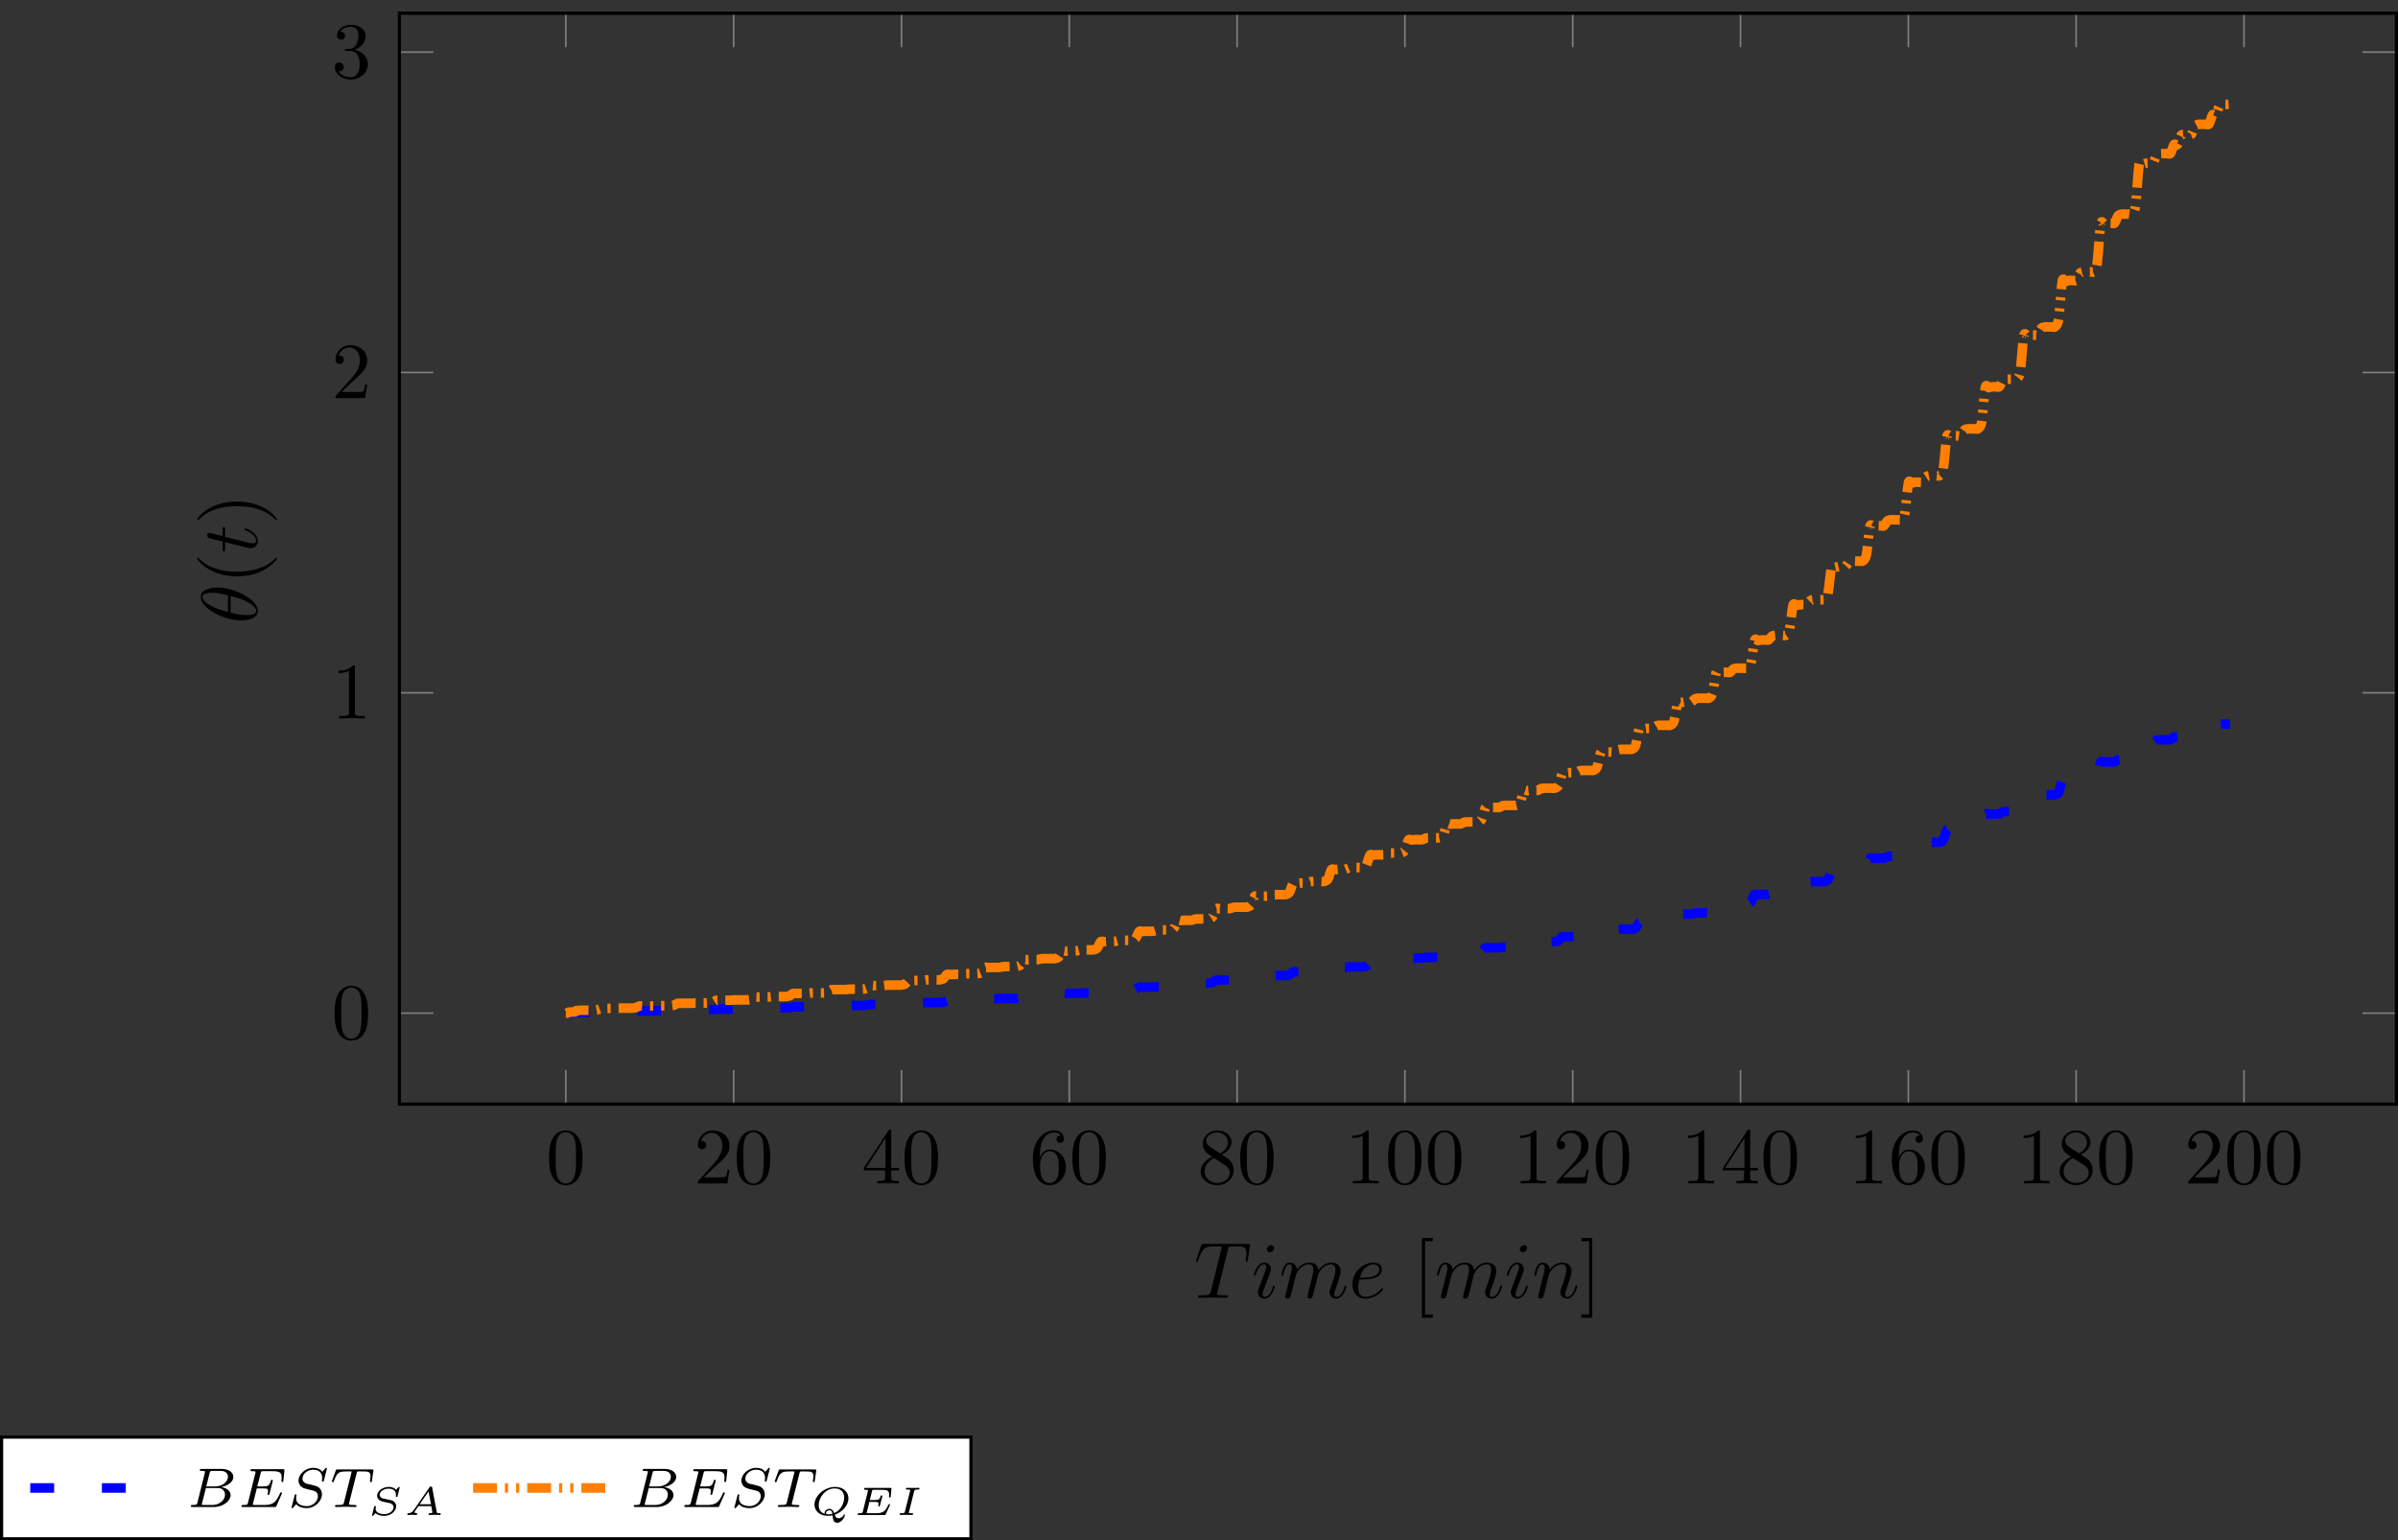 <?xml version="1.0" encoding="UTF-8"?>
<svg xmlns="http://www.w3.org/2000/svg" xmlns:xlink="http://www.w3.org/1999/xlink" width="300.165pt" height="192.877pt" viewBox="0 0 300.165 192.877" version="1.1">
<rect x="0" y="0" width="300.165" height="192.877" fill="#333333" stroke="none"/>
<defs>
<g>
<symbol overflow="visible" id="glyph0-0">
<path style="stroke:none;" d=""/>
</symbol>
<symbol overflow="visible" id="glyph0-1">
<path style="stroke:none;" d="M 4.578 -3.188 C 4.578 -3.984 4.531 -4.781 4.188 -5.516 C 3.734 -6.484 2.906 -6.641 2.5 -6.641 C 1.891 -6.641 1.172 -6.375 0.75 -5.453 C 0.438 -4.766 0.391 -3.984 0.391 -3.188 C 0.391 -2.438 0.422 -1.547 0.844 -0.781 C 1.266 0.016 2 0.219 2.484 0.219 C 3.016 0.219 3.781 0.016 4.219 -0.938 C 4.531 -1.625 4.578 -2.406 4.578 -3.188 Z M 2.484 0 C 2.094 0 1.5 -0.25 1.328 -1.203 C 1.219 -1.797 1.219 -2.719 1.219 -3.312 C 1.219 -3.953 1.219 -4.609 1.297 -5.141 C 1.484 -6.328 2.234 -6.422 2.484 -6.422 C 2.812 -6.422 3.469 -6.234 3.656 -5.25 C 3.766 -4.688 3.766 -3.938 3.766 -3.312 C 3.766 -2.562 3.766 -1.891 3.656 -1.25 C 3.5 -0.297 2.938 0 2.484 0 Z M 2.484 0 "/>
</symbol>
<symbol overflow="visible" id="glyph0-2">
<path style="stroke:none;" d="M 1.266 -0.766 L 2.328 -1.797 C 3.875 -3.172 4.469 -3.703 4.469 -4.703 C 4.469 -5.844 3.578 -6.641 2.359 -6.641 C 1.234 -6.641 0.5 -5.719 0.5 -4.828 C 0.5 -4.281 1 -4.281 1.031 -4.281 C 1.203 -4.281 1.547 -4.391 1.547 -4.812 C 1.547 -5.062 1.359 -5.328 1.016 -5.328 C 0.938 -5.328 0.922 -5.328 0.891 -5.312 C 1.109 -5.969 1.656 -6.328 2.234 -6.328 C 3.141 -6.328 3.562 -5.516 3.562 -4.703 C 3.562 -3.906 3.078 -3.125 2.516 -2.5 L 0.609 -0.375 C 0.5 -0.266 0.5 -0.234 0.5 0 L 4.203 0 L 4.469 -1.734 L 4.234 -1.734 C 4.172 -1.438 4.109 -1 4 -0.844 C 3.938 -0.766 3.281 -0.766 3.062 -0.766 Z M 1.266 -0.766 "/>
</symbol>
<symbol overflow="visible" id="glyph0-3">
<path style="stroke:none;" d="M 2.938 -1.641 L 2.938 -0.781 C 2.938 -0.422 2.906 -0.312 2.172 -0.312 L 1.969 -0.312 L 1.969 0 C 2.375 -0.031 2.891 -0.031 3.312 -0.031 C 3.734 -0.031 4.25 -0.031 4.672 0 L 4.672 -0.312 L 4.453 -0.312 C 3.719 -0.312 3.703 -0.422 3.703 -0.781 L 3.703 -1.641 L 4.688 -1.641 L 4.688 -1.953 L 3.703 -1.953 L 3.703 -6.484 C 3.703 -6.688 3.703 -6.75 3.531 -6.75 C 3.453 -6.75 3.422 -6.75 3.344 -6.625 L 0.281 -1.953 L 0.281 -1.641 Z M 2.984 -1.953 L 0.562 -1.953 L 2.984 -5.672 Z M 2.984 -1.953 "/>
</symbol>
<symbol overflow="visible" id="glyph0-4">
<path style="stroke:none;" d="M 1.312 -3.266 L 1.312 -3.516 C 1.312 -6.031 2.547 -6.391 3.062 -6.391 C 3.297 -6.391 3.719 -6.328 3.938 -5.984 C 3.781 -5.984 3.391 -5.984 3.391 -5.547 C 3.391 -5.234 3.625 -5.078 3.844 -5.078 C 4 -5.078 4.312 -5.172 4.312 -5.562 C 4.312 -6.156 3.875 -6.641 3.047 -6.641 C 1.766 -6.641 0.422 -5.359 0.422 -3.156 C 0.422 -0.484 1.578 0.219 2.5 0.219 C 3.609 0.219 4.562 -0.719 4.562 -2.031 C 4.562 -3.297 3.672 -4.25 2.562 -4.25 C 1.891 -4.25 1.516 -3.75 1.312 -3.266 Z M 2.5 -0.062 C 1.875 -0.062 1.578 -0.656 1.516 -0.812 C 1.328 -1.281 1.328 -2.078 1.328 -2.25 C 1.328 -3.031 1.656 -4.031 2.547 -4.031 C 2.719 -4.031 3.172 -4.031 3.484 -3.406 C 3.656 -3.047 3.656 -2.531 3.656 -2.047 C 3.656 -1.562 3.656 -1.062 3.484 -0.703 C 3.188 -0.109 2.734 -0.062 2.5 -0.062 Z M 2.5 -0.062 "/>
</symbol>
<symbol overflow="visible" id="glyph0-5">
<path style="stroke:none;" d="M 1.625 -4.562 C 1.172 -4.859 1.125 -5.188 1.125 -5.359 C 1.125 -5.969 1.781 -6.391 2.484 -6.391 C 3.203 -6.391 3.844 -5.875 3.844 -5.156 C 3.844 -4.578 3.453 -4.109 2.859 -3.766 Z M 3.078 -3.609 C 3.797 -3.984 4.281 -4.5 4.281 -5.156 C 4.281 -6.078 3.406 -6.641 2.5 -6.641 C 1.5 -6.641 0.688 -5.906 0.688 -4.969 C 0.688 -4.797 0.703 -4.344 1.125 -3.875 C 1.234 -3.766 1.609 -3.516 1.859 -3.344 C 1.281 -3.047 0.422 -2.5 0.422 -1.5 C 0.422 -0.453 1.438 0.219 2.484 0.219 C 3.609 0.219 4.562 -0.609 4.562 -1.672 C 4.562 -2.031 4.453 -2.484 4.062 -2.906 C 3.875 -3.109 3.719 -3.203 3.078 -3.609 Z M 2.078 -3.188 L 3.312 -2.406 C 3.594 -2.219 4.062 -1.922 4.062 -1.312 C 4.062 -0.578 3.312 -0.062 2.5 -0.062 C 1.641 -0.062 0.922 -0.672 0.922 -1.5 C 0.922 -2.078 1.234 -2.719 2.078 -3.188 Z M 2.078 -3.188 "/>
</symbol>
<symbol overflow="visible" id="glyph0-6">
<path style="stroke:none;" d="M 2.938 -6.375 C 2.938 -6.625 2.938 -6.641 2.703 -6.641 C 2.078 -6 1.203 -6 0.891 -6 L 0.891 -5.688 C 1.094 -5.688 1.672 -5.688 2.188 -5.953 L 2.188 -0.781 C 2.188 -0.422 2.156 -0.312 1.266 -0.312 L 0.953 -0.312 L 0.953 0 C 1.297 -0.031 2.156 -0.031 2.562 -0.031 C 2.953 -0.031 3.828 -0.031 4.172 0 L 4.172 -0.312 L 3.859 -0.312 C 2.953 -0.312 2.938 -0.422 2.938 -0.781 Z M 2.938 -6.375 "/>
</symbol>
<symbol overflow="visible" id="glyph0-7">
<path style="stroke:none;" d="M 2.891 -3.516 C 3.703 -3.781 4.281 -4.469 4.281 -5.266 C 4.281 -6.078 3.406 -6.641 2.453 -6.641 C 1.453 -6.641 0.688 -6.047 0.688 -5.281 C 0.688 -4.953 0.906 -4.766 1.203 -4.766 C 1.5 -4.766 1.703 -4.984 1.703 -5.281 C 1.703 -5.766 1.234 -5.766 1.094 -5.766 C 1.391 -6.266 2.047 -6.391 2.406 -6.391 C 2.828 -6.391 3.375 -6.172 3.375 -5.281 C 3.375 -5.156 3.344 -4.578 3.094 -4.141 C 2.797 -3.656 2.453 -3.625 2.203 -3.625 C 2.125 -3.609 1.891 -3.594 1.812 -3.594 C 1.734 -3.578 1.672 -3.562 1.672 -3.469 C 1.672 -3.359 1.734 -3.359 1.906 -3.359 L 2.344 -3.359 C 3.156 -3.359 3.531 -2.688 3.531 -1.703 C 3.531 -0.344 2.844 -0.062 2.406 -0.062 C 1.969 -0.062 1.219 -0.234 0.875 -0.812 C 1.219 -0.766 1.531 -0.984 1.531 -1.359 C 1.531 -1.719 1.266 -1.922 0.984 -1.922 C 0.734 -1.922 0.422 -1.781 0.422 -1.344 C 0.422 -0.438 1.344 0.219 2.438 0.219 C 3.656 0.219 4.562 -0.688 4.562 -1.703 C 4.562 -2.516 3.922 -3.297 2.891 -3.516 Z M 2.891 -3.516 "/>
</symbol>
<symbol overflow="visible" id="glyph0-8">
<path style="stroke:none;" d="M 2.547 2.5 L 2.547 2.094 L 1.578 2.094 L 1.578 -7.078 L 2.547 -7.078 L 2.547 -7.484 L 1.172 -7.484 L 1.172 2.5 Z M 2.547 2.5 "/>
</symbol>
<symbol overflow="visible" id="glyph0-9">
<path style="stroke:none;" d="M 1.578 -7.484 L 0.219 -7.484 L 0.219 -7.078 L 1.188 -7.078 L 1.188 2.094 L 0.219 2.094 L 0.219 2.5 L 1.578 2.5 Z M 1.578 -7.484 "/>
</symbol>
<symbol overflow="visible" id="glyph1-0">
<path style="stroke:none;" d=""/>
</symbol>
<symbol overflow="visible" id="glyph1-1">
<path style="stroke:none;" d="M 4.25 -6.047 C 4.328 -6.328 4.359 -6.391 4.484 -6.422 C 4.578 -6.438 4.906 -6.438 5.109 -6.438 C 6.125 -6.438 6.562 -6.406 6.562 -5.625 C 6.562 -5.469 6.531 -5.078 6.484 -4.828 C 6.484 -4.781 6.453 -4.672 6.453 -4.641 C 6.453 -4.578 6.484 -4.5 6.578 -4.5 C 6.688 -4.5 6.703 -4.578 6.734 -4.734 L 7 -6.469 C 7.016 -6.516 7.016 -6.609 7.016 -6.641 C 7.016 -6.75 6.922 -6.75 6.75 -6.75 L 1.219 -6.75 C 0.984 -6.75 0.969 -6.734 0.891 -6.547 L 0.297 -4.797 C 0.297 -4.781 0.234 -4.641 0.234 -4.609 C 0.234 -4.562 0.297 -4.5 0.359 -4.5 C 0.453 -4.5 0.469 -4.562 0.531 -4.719 C 1.062 -6.266 1.328 -6.438 2.797 -6.438 L 3.188 -6.438 C 3.469 -6.438 3.469 -6.406 3.469 -6.312 C 3.469 -6.266 3.438 -6.141 3.422 -6.109 L 2.094 -0.781 C 2 -0.422 1.969 -0.312 0.906 -0.312 C 0.547 -0.312 0.484 -0.312 0.484 -0.125 C 0.484 0 0.594 0 0.656 0 C 0.922 0 1.203 -0.016 1.469 -0.016 C 1.75 -0.016 2.047 -0.031 2.328 -0.031 C 2.609 -0.031 2.875 -0.016 3.156 -0.016 C 3.438 -0.016 3.734 0 4.016 0 C 4.109 0 4.234 0 4.234 -0.203 C 4.234 -0.312 4.156 -0.312 3.891 -0.312 C 3.656 -0.312 3.516 -0.312 3.266 -0.328 C 2.969 -0.359 2.891 -0.391 2.891 -0.547 C 2.891 -0.562 2.891 -0.609 2.938 -0.75 Z M 4.25 -6.047 "/>
</symbol>
<symbol overflow="visible" id="glyph1-2">
<path style="stroke:none;" d="M 2.828 -6.234 C 2.828 -6.438 2.688 -6.594 2.469 -6.594 C 2.188 -6.594 1.922 -6.328 1.922 -6.062 C 1.922 -5.875 2.062 -5.703 2.297 -5.703 C 2.531 -5.703 2.828 -5.938 2.828 -6.234 Z M 2.078 -2.484 C 2.188 -2.766 2.188 -2.797 2.297 -3.062 C 2.375 -3.266 2.422 -3.406 2.422 -3.594 C 2.422 -4.031 2.109 -4.406 1.609 -4.406 C 0.672 -4.406 0.297 -2.953 0.297 -2.875 C 0.297 -2.766 0.391 -2.766 0.406 -2.766 C 0.516 -2.766 0.516 -2.797 0.562 -2.953 C 0.844 -3.891 1.234 -4.188 1.578 -4.188 C 1.656 -4.188 1.828 -4.188 1.828 -3.875 C 1.828 -3.656 1.75 -3.453 1.719 -3.344 C 1.641 -3.094 1.188 -1.938 1.031 -1.5 C 0.922 -1.25 0.797 -0.922 0.797 -0.703 C 0.797 -0.234 1.141 0.109 1.609 0.109 C 2.547 0.109 2.922 -1.328 2.922 -1.422 C 2.922 -1.531 2.828 -1.531 2.797 -1.531 C 2.703 -1.531 2.703 -1.5 2.656 -1.344 C 2.469 -0.719 2.141 -0.109 1.641 -0.109 C 1.469 -0.109 1.391 -0.203 1.391 -0.438 C 1.391 -0.688 1.453 -0.828 1.688 -1.438 Z M 2.078 -2.484 "/>
</symbol>
<symbol overflow="visible" id="glyph1-3">
<path style="stroke:none;" d="M 0.875 -0.594 C 0.844 -0.438 0.781 -0.203 0.781 -0.156 C 0.781 0.016 0.922 0.109 1.078 0.109 C 1.203 0.109 1.375 0.031 1.453 -0.172 C 1.453 -0.188 1.578 -0.656 1.641 -0.906 L 1.859 -1.797 C 1.906 -2.031 1.969 -2.25 2.031 -2.469 C 2.062 -2.641 2.141 -2.938 2.156 -2.969 C 2.297 -3.281 2.828 -4.188 3.781 -4.188 C 4.234 -4.188 4.312 -3.812 4.312 -3.484 C 4.312 -3.234 4.25 -2.953 4.172 -2.656 L 3.891 -1.5 L 3.688 -0.75 C 3.656 -0.547 3.562 -0.203 3.562 -0.156 C 3.562 0.016 3.703 0.109 3.844 0.109 C 4.156 0.109 4.219 -0.141 4.297 -0.453 C 4.438 -1.016 4.812 -2.469 4.891 -2.859 C 4.922 -2.984 5.453 -4.188 6.547 -4.188 C 6.969 -4.188 7.078 -3.844 7.078 -3.484 C 7.078 -2.922 6.656 -1.781 6.453 -1.25 C 6.375 -1.016 6.328 -0.906 6.328 -0.703 C 6.328 -0.234 6.672 0.109 7.141 0.109 C 8.078 0.109 8.453 -1.344 8.453 -1.422 C 8.453 -1.531 8.359 -1.531 8.328 -1.531 C 8.234 -1.531 8.234 -1.5 8.188 -1.344 C 8.031 -0.812 7.719 -0.109 7.172 -0.109 C 7 -0.109 6.922 -0.203 6.922 -0.438 C 6.922 -0.688 7.016 -0.922 7.109 -1.141 C 7.297 -1.672 7.719 -2.766 7.719 -3.344 C 7.719 -3.984 7.312 -4.406 6.562 -4.406 C 5.828 -4.406 5.312 -3.969 4.938 -3.438 C 4.938 -3.562 4.906 -3.906 4.625 -4.141 C 4.375 -4.359 4.062 -4.406 3.812 -4.406 C 2.906 -4.406 2.422 -3.766 2.25 -3.531 C 2.203 -4.109 1.781 -4.406 1.328 -4.406 C 0.875 -4.406 0.688 -4.016 0.594 -3.844 C 0.422 -3.484 0.297 -2.906 0.297 -2.875 C 0.297 -2.766 0.391 -2.766 0.406 -2.766 C 0.516 -2.766 0.516 -2.781 0.578 -3 C 0.75 -3.703 0.953 -4.188 1.312 -4.188 C 1.469 -4.188 1.609 -4.109 1.609 -3.734 C 1.609 -3.516 1.578 -3.406 1.453 -2.891 Z M 0.875 -0.594 "/>
</symbol>
<symbol overflow="visible" id="glyph1-4">
<path style="stroke:none;" d="M 1.859 -2.297 C 2.156 -2.297 2.891 -2.328 3.391 -2.531 C 4.094 -2.828 4.141 -3.422 4.141 -3.562 C 4.141 -4 3.766 -4.406 3.078 -4.406 C 1.969 -4.406 0.453 -3.438 0.453 -1.688 C 0.453 -0.672 1.047 0.109 2.031 0.109 C 3.453 0.109 4.281 -0.953 4.281 -1.062 C 4.281 -1.125 4.234 -1.203 4.172 -1.203 C 4.109 -1.203 4.094 -1.172 4.031 -1.094 C 3.25 -0.109 2.156 -0.109 2.047 -0.109 C 1.266 -0.109 1.172 -0.953 1.172 -1.266 C 1.172 -1.391 1.188 -1.688 1.328 -2.297 Z M 1.391 -2.516 C 1.781 -4.031 2.812 -4.188 3.078 -4.188 C 3.531 -4.188 3.812 -3.891 3.812 -3.562 C 3.812 -2.516 2.219 -2.516 1.797 -2.516 Z M 1.391 -2.516 "/>
</symbol>
<symbol overflow="visible" id="glyph1-5">
<path style="stroke:none;" d="M 0.875 -0.594 C 0.844 -0.438 0.781 -0.203 0.781 -0.156 C 0.781 0.016 0.922 0.109 1.078 0.109 C 1.203 0.109 1.375 0.031 1.453 -0.172 C 1.453 -0.188 1.578 -0.656 1.641 -0.906 L 1.859 -1.797 C 1.906 -2.031 1.969 -2.25 2.031 -2.469 C 2.062 -2.641 2.141 -2.938 2.156 -2.969 C 2.297 -3.281 2.828 -4.188 3.781 -4.188 C 4.234 -4.188 4.312 -3.812 4.312 -3.484 C 4.312 -2.875 3.828 -1.594 3.672 -1.172 C 3.578 -0.938 3.562 -0.812 3.562 -0.703 C 3.562 -0.234 3.922 0.109 4.391 0.109 C 5.328 0.109 5.688 -1.344 5.688 -1.422 C 5.688 -1.531 5.609 -1.531 5.578 -1.531 C 5.469 -1.531 5.469 -1.5 5.422 -1.344 C 5.219 -0.672 4.891 -0.109 4.406 -0.109 C 4.234 -0.109 4.172 -0.203 4.172 -0.438 C 4.172 -0.688 4.25 -0.922 4.344 -1.141 C 4.531 -1.672 4.953 -2.766 4.953 -3.344 C 4.953 -4 4.531 -4.406 3.812 -4.406 C 2.906 -4.406 2.422 -3.766 2.25 -3.531 C 2.203 -4.094 1.797 -4.406 1.328 -4.406 C 0.875 -4.406 0.688 -4.016 0.594 -3.844 C 0.422 -3.5 0.297 -2.906 0.297 -2.875 C 0.297 -2.766 0.391 -2.766 0.406 -2.766 C 0.516 -2.766 0.516 -2.781 0.578 -3 C 0.75 -3.703 0.953 -4.188 1.312 -4.188 C 1.5 -4.188 1.609 -4.062 1.609 -3.734 C 1.609 -3.516 1.578 -3.406 1.453 -2.891 Z M 0.875 -0.594 "/>
</symbol>
<symbol overflow="visible" id="glyph2-0">
<path style="stroke:none;" d=""/>
</symbol>
<symbol overflow="visible" id="glyph2-1">
<path style="stroke:none;" d="M -4.984 -4.531 C -5.641 -4.531 -7.031 -4.359 -7.031 -3.344 C -7.031 -1.953 -4.219 -0.422 -1.938 -0.422 C -1 -0.422 0.109 -0.703 0.109 -1.609 C 0.109 -3.016 -2.75 -4.531 -4.984 -4.531 Z M -3.625 -1.469 C -4.25 -1.641 -5.047 -1.844 -5.766 -2.25 C -6.25 -2.516 -6.812 -2.875 -6.812 -3.328 C -6.812 -3.812 -6.172 -3.875 -5.609 -3.875 C -5.109 -3.875 -4.609 -3.797 -3.625 -3.562 Z M -3.297 -3.469 C -2.844 -3.359 -2 -3.156 -1.281 -2.766 C -0.594 -2.422 -0.109 -2.047 -0.109 -1.609 C -0.109 -1.281 -0.406 -1.078 -1.328 -1.078 C -1.75 -1.078 -2.328 -1.141 -3.297 -1.391 Z M -3.297 -3.469 "/>
</symbol>
<symbol overflow="visible" id="glyph2-2">
<path style="stroke:none;" d="M -3.984 -2.047 L -3.984 -2.984 C -3.984 -3.188 -3.984 -3.297 -4.188 -3.297 C -4.297 -3.297 -4.297 -3.188 -4.297 -3.016 L -4.297 -2.141 C -5.719 -2.5 -5.906 -2.547 -5.969 -2.547 C -6.141 -2.547 -6.234 -2.422 -6.234 -2.25 C -6.234 -2.219 -6.234 -1.938 -5.875 -1.859 L -4.297 -1.469 L -4.297 -0.531 C -4.297 -0.328 -4.297 -0.234 -4.109 -0.234 C -3.984 -0.234 -3.984 -0.312 -3.984 -0.516 L -3.984 -1.391 C -1.156 -0.672 -0.984 -0.625 -0.812 -0.625 C -0.266 -0.625 0.109 -1 0.109 -1.547 C 0.109 -2.562 -1.344 -3.125 -1.422 -3.125 C -1.531 -3.125 -1.531 -3.047 -1.531 -3.016 C -1.531 -2.922 -1.5 -2.906 -1.391 -2.859 C -0.344 -2.438 -0.109 -1.906 -0.109 -1.562 C -0.109 -1.359 -0.234 -1.25 -0.562 -1.25 C -0.812 -1.25 -0.875 -1.281 -1.047 -1.312 Z M -3.984 -2.047 "/>
</symbol>
<symbol overflow="visible" id="glyph3-0">
<path style="stroke:none;" d=""/>
</symbol>
<symbol overflow="visible" id="glyph3-1">
<path style="stroke:none;" d="M 2.391 -3.297 C 2.359 -3.297 2.344 -3.297 2.172 -3.125 C 0.922 -1.891 -0.969 -1.562 -2.5 -1.562 C -4.234 -1.562 -5.969 -1.938 -7.203 -3.172 C -7.328 -3.297 -7.344 -3.297 -7.375 -3.297 C -7.453 -3.297 -7.484 -3.266 -7.484 -3.203 C -7.484 -3.094 -6.797 -2.203 -5.531 -1.609 C -4.438 -1.109 -3.328 -0.984 -2.5 -0.984 C -1.719 -0.984 -0.516 -1.094 0.625 -1.641 C 1.844 -2.25 2.5 -3.094 2.5 -3.203 C 2.5 -3.266 2.469 -3.297 2.391 -3.297 Z M 2.391 -3.297 "/>
</symbol>
<symbol overflow="visible" id="glyph3-2">
<path style="stroke:none;" d="M -2.5 -2.875 C -3.266 -2.875 -4.469 -2.766 -5.609 -2.219 C -6.828 -1.625 -7.484 -0.766 -7.484 -0.672 C -7.484 -0.609 -7.438 -0.562 -7.375 -0.562 C -7.344 -0.562 -7.328 -0.562 -7.141 -0.75 C -6.156 -1.734 -4.578 -2.297 -2.5 -2.297 C -0.781 -2.297 0.969 -1.938 2.219 -0.703 C 2.344 -0.562 2.359 -0.562 2.391 -0.562 C 2.453 -0.562 2.5 -0.609 2.5 -0.672 C 2.5 -0.766 1.812 -1.672 0.547 -2.25 C -0.547 -2.766 -1.656 -2.875 -2.5 -2.875 Z M -2.5 -2.875 "/>
</symbol>
<symbol overflow="visible" id="glyph4-0">
<path style="stroke:none;" d=""/>
</symbol>
<symbol overflow="visible" id="glyph4-1">
<path style="stroke:none;" d="M 1.328 -0.547 C 1.266 -0.312 1.25 -0.25 0.703 -0.25 C 0.594 -0.25 0.5 -0.25 0.5 -0.109 C 0.5 0 0.578 0 0.703 0 L 3.406 0 C 4.578 0 5.484 -0.797 5.484 -1.484 C 5.484 -1.984 5.031 -2.406 4.281 -2.484 C 5.125 -2.641 5.828 -3.172 5.828 -3.766 C 5.828 -4.297 5.297 -4.766 4.391 -4.766 L 1.859 -4.766 C 1.719 -4.766 1.625 -4.766 1.625 -4.609 C 1.625 -4.516 1.719 -4.516 1.859 -4.516 C 1.859 -4.516 2 -4.516 2.125 -4.5 C 2.266 -4.484 2.281 -4.469 2.281 -4.391 C 2.281 -4.391 2.281 -4.344 2.25 -4.25 Z M 2.438 -2.578 L 2.859 -4.266 C 2.922 -4.484 2.922 -4.516 3.219 -4.516 L 4.281 -4.516 C 4.984 -4.516 5.156 -4.047 5.156 -3.781 C 5.156 -3.219 4.516 -2.578 3.578 -2.578 Z M 2.109 -0.25 C 1.891 -0.25 1.875 -0.266 1.875 -0.328 C 1.875 -0.328 1.875 -0.359 1.906 -0.469 L 2.391 -2.375 L 3.875 -2.375 C 4.516 -2.375 4.781 -1.938 4.781 -1.547 C 4.781 -0.844 4.062 -0.25 3.219 -0.25 Z M 2.109 -0.25 "/>
</symbol>
<symbol overflow="visible" id="glyph4-2">
<path style="stroke:none;" d="M 5.516 -1.609 C 5.562 -1.703 5.562 -1.734 5.562 -1.734 C 5.562 -1.781 5.531 -1.828 5.438 -1.828 C 5.422 -1.828 5.391 -1.828 5.359 -1.812 C 5.359 -1.797 5.344 -1.781 5.266 -1.609 C 4.812 -0.594 4.453 -0.25 3.312 -0.25 L 2.125 -0.25 C 1.922 -0.25 1.906 -0.266 1.906 -0.328 C 1.906 -0.328 1.906 -0.359 1.938 -0.469 L 2.406 -2.328 L 3.188 -2.328 C 3.734 -2.328 3.812 -2.25 3.812 -2.016 C 3.812 -1.938 3.797 -1.812 3.766 -1.703 C 3.75 -1.641 3.75 -1.625 3.75 -1.609 C 3.75 -1.609 3.75 -1.516 3.875 -1.516 C 3.969 -1.516 3.969 -1.547 4 -1.672 L 4.391 -3.203 C 4.406 -3.281 4.406 -3.297 4.406 -3.297 C 4.406 -3.375 4.344 -3.406 4.281 -3.406 C 4.188 -3.406 4.188 -3.359 4.141 -3.219 C 4 -2.672 3.797 -2.578 3.203 -2.578 L 2.469 -2.578 L 2.891 -4.25 C 2.938 -4.453 2.953 -4.484 3.234 -4.484 L 4.375 -4.484 C 5.297 -4.484 5.516 -4.297 5.516 -3.672 C 5.516 -3.484 5.484 -3.281 5.484 -3.25 C 5.484 -3.188 5.516 -3.125 5.609 -3.125 C 5.719 -3.125 5.719 -3.188 5.734 -3.312 L 5.859 -4.516 C 5.875 -4.734 5.828 -4.734 5.656 -4.734 L 1.828 -4.734 C 1.688 -4.734 1.609 -4.734 1.609 -4.578 C 1.609 -4.484 1.672 -4.484 1.828 -4.484 C 1.938 -4.484 1.969 -4.484 2.094 -4.469 C 2.234 -4.453 2.25 -4.438 2.25 -4.375 C 2.25 -4.328 2.234 -4.25 2.219 -4.219 L 1.312 -0.578 C 1.234 -0.297 1.234 -0.25 0.688 -0.25 C 0.562 -0.25 0.484 -0.25 0.484 -0.094 C 0.484 0 0.562 0 0.688 0 L 4.625 0 C 4.797 0 4.812 0 4.859 -0.125 Z M 5.516 -1.609 "/>
</symbol>
<symbol overflow="visible" id="glyph4-3">
<path style="stroke:none;" d="M 4.953 -4.812 C 4.953 -4.844 4.922 -4.906 4.859 -4.906 C 4.812 -4.906 4.812 -4.891 4.719 -4.797 L 4.375 -4.406 C 4.109 -4.781 3.672 -4.906 3.25 -4.906 C 2.266 -4.906 1.391 -4.109 1.391 -3.297 C 1.391 -3.203 1.422 -2.922 1.625 -2.656 C 1.859 -2.391 2.125 -2.328 2.594 -2.203 C 2.734 -2.172 3.078 -2.094 3.188 -2.062 C 3.406 -2.016 3.828 -1.859 3.828 -1.344 C 3.828 -0.781 3.234 -0.109 2.453 -0.109 C 1.828 -0.109 1.094 -0.328 1.094 -1.094 C 1.094 -1.172 1.109 -1.328 1.141 -1.453 C 1.141 -1.484 1.141 -1.484 1.141 -1.484 C 1.141 -1.578 1.062 -1.578 1.031 -1.578 C 0.938 -1.578 0.922 -1.562 0.906 -1.438 L 0.547 -0.047 C 0.531 -0.016 0.516 0.016 0.516 0.062 C 0.516 0.094 0.547 0.141 0.625 0.141 C 0.656 0.141 0.672 0.125 0.766 0.047 C 0.844 -0.047 1.016 -0.266 1.094 -0.344 C 1.469 0.062 2 0.141 2.422 0.141 C 3.484 0.141 4.328 -0.766 4.328 -1.594 C 4.328 -1.891 4.203 -2.172 4.047 -2.328 C 3.812 -2.578 3.703 -2.609 2.797 -2.828 C 2.656 -2.859 2.422 -2.906 2.359 -2.938 C 2.188 -3 1.891 -3.172 1.891 -3.562 C 1.891 -4.125 2.516 -4.672 3.234 -4.672 C 4 -4.672 4.359 -4.25 4.359 -3.594 C 4.359 -3.5 4.328 -3.344 4.328 -3.281 C 4.328 -3.172 4.406 -3.172 4.453 -3.172 C 4.547 -3.172 4.562 -3.219 4.578 -3.328 Z M 4.953 -4.812 "/>
</symbol>
<symbol overflow="visible" id="glyph4-4">
<path style="stroke:none;" d="M 3.391 -4.219 C 3.438 -4.422 3.453 -4.438 3.609 -4.453 C 3.641 -4.453 3.875 -4.453 4.016 -4.453 C 4.453 -4.453 4.625 -4.453 4.797 -4.406 C 5.109 -4.312 5.125 -4.109 5.125 -3.859 C 5.125 -3.75 5.125 -3.656 5.078 -3.297 L 5.062 -3.219 C 5.062 -3.141 5.109 -3.109 5.188 -3.109 C 5.297 -3.109 5.297 -3.172 5.312 -3.281 L 5.5 -4.609 C 5.5 -4.703 5.422 -4.703 5.297 -4.703 L 1.016 -4.703 C 0.844 -4.703 0.828 -4.703 0.781 -4.562 L 0.328 -3.328 C 0.328 -3.297 0.297 -3.234 0.297 -3.203 C 0.297 -3.172 0.312 -3.109 0.422 -3.109 C 0.516 -3.109 0.516 -3.141 0.562 -3.281 C 0.969 -4.391 1.203 -4.453 2.266 -4.453 L 2.547 -4.453 C 2.766 -4.453 2.766 -4.453 2.766 -4.391 C 2.766 -4.391 2.766 -4.344 2.734 -4.25 L 1.812 -0.578 C 1.75 -0.328 1.734 -0.25 1 -0.25 C 0.75 -0.25 0.688 -0.25 0.688 -0.094 C 0.688 -0.078 0.703 0 0.812 0 C 1 0 1.219 -0.016 1.406 -0.016 C 1.609 -0.016 1.812 -0.031 2 -0.031 C 2.203 -0.031 2.438 -0.031 2.641 -0.016 C 2.828 -0.016 3.031 0 3.219 0 C 3.281 0 3.375 0 3.375 -0.156 C 3.375 -0.25 3.312 -0.25 3.094 -0.25 C 2.969 -0.25 2.828 -0.266 2.688 -0.266 C 2.453 -0.281 2.438 -0.312 2.438 -0.391 C 2.438 -0.453 2.438 -0.453 2.469 -0.562 Z M 3.391 -4.219 "/>
</symbol>
<symbol overflow="visible" id="glyph5-0">
<path style="stroke:none;" d=""/>
</symbol>
<symbol overflow="visible" id="glyph5-1">
<path style="stroke:none;" d="M 4.078 -3.438 C 4.078 -3.453 4.078 -3.516 4 -3.516 C 3.953 -3.516 3.953 -3.516 3.891 -3.438 C 3.828 -3.391 3.688 -3.219 3.625 -3.156 C 3.5 -3.312 3.234 -3.516 2.703 -3.516 C 1.922 -3.516 1.25 -2.969 1.25 -2.406 C 1.25 -2.047 1.516 -1.797 1.906 -1.688 C 1.953 -1.672 2.375 -1.594 2.484 -1.562 C 2.906 -1.484 3 -1.453 3.125 -1.344 C 3.25 -1.25 3.312 -1.125 3.312 -0.969 C 3.312 -0.578 2.844 -0.109 2.172 -0.109 C 1.797 -0.109 1.062 -0.188 1.062 -0.797 C 1.062 -0.875 1.078 -0.953 1.094 -1.016 C 1.094 -1.031 1.094 -1.047 1.094 -1.062 C 1.094 -1.125 1.031 -1.125 0.984 -1.125 C 0.922 -1.125 0.906 -1.125 0.875 -1.031 L 0.641 -0.047 C 0.641 -0.031 0.609 0.031 0.609 0.047 C 0.609 0.047 0.625 0.109 0.703 0.109 C 0.734 0.109 0.734 0.109 0.797 0.047 C 0.859 -0.016 1 -0.172 1.062 -0.234 C 1.344 0.047 1.781 0.109 2.156 0.109 C 2.984 0.109 3.641 -0.5 3.641 -1.094 C 3.641 -1.453 3.375 -1.766 2.969 -1.859 C 2.906 -1.875 2.422 -1.969 2.312 -2 C 1.969 -2.062 1.891 -2.078 1.734 -2.203 C 1.641 -2.281 1.562 -2.391 1.562 -2.531 C 1.562 -2.922 2.078 -3.297 2.688 -3.297 C 3.125 -3.297 3.609 -3.141 3.609 -2.516 C 3.609 -2.438 3.594 -2.375 3.594 -2.344 C 3.594 -2.266 3.672 -2.266 3.703 -2.266 C 3.781 -2.266 3.781 -2.281 3.812 -2.375 Z M 4.078 -3.438 "/>
</symbol>
<symbol overflow="visible" id="glyph5-2">
<path style="stroke:none;" d="M 3.625 -3.438 C 3.609 -3.531 3.578 -3.562 3.469 -3.562 C 3.359 -3.562 3.328 -3.531 3.281 -3.453 L 1.328 -0.625 C 1.109 -0.312 0.938 -0.234 0.609 -0.219 C 0.516 -0.219 0.516 -0.094 0.516 -0.078 C 0.516 -0.016 0.578 0 0.594 0 C 0.672 0 0.75 -0.016 0.828 -0.016 C 0.906 -0.016 0.984 -0.016 1.078 -0.016 C 1.172 -0.016 1.266 -0.016 1.344 -0.016 C 1.438 -0.016 1.547 0 1.641 0 C 1.672 0 1.75 0 1.75 -0.141 C 1.75 -0.219 1.688 -0.219 1.656 -0.219 C 1.625 -0.219 1.422 -0.234 1.422 -0.359 C 1.422 -0.406 1.484 -0.5 1.516 -0.547 L 1.891 -1.078 C 1.906 -1.109 1.906 -1.109 2.016 -1.109 L 3.516 -1.109 C 3.531 -1.062 3.531 -1.031 3.547 -0.969 C 3.562 -0.875 3.656 -0.391 3.656 -0.328 C 3.656 -0.219 3.344 -0.219 3.328 -0.219 C 3.25 -0.219 3.172 -0.219 3.172 -0.078 C 3.172 -0.031 3.203 0 3.266 0 C 3.359 0 3.484 -0.016 3.594 -0.016 C 3.719 -0.016 3.828 -0.016 3.953 -0.016 C 4.047 -0.016 4.156 -0.016 4.266 -0.016 C 4.359 -0.016 4.484 0 4.578 0 C 4.672 0 4.703 -0.062 4.703 -0.141 C 4.703 -0.219 4.625 -0.219 4.547 -0.219 C 4.219 -0.219 4.219 -0.266 4.203 -0.375 Z M 3.172 -2.953 L 3.484 -1.344 L 2.062 -1.344 Z M 3.172 -2.953 "/>
</symbol>
<symbol overflow="visible" id="glyph5-3">
<path style="stroke:none;" d="M 3.094 -0.031 C 4.109 -0.391 4.812 -1.234 4.812 -2.078 C 4.812 -2.875 4.172 -3.516 3.156 -3.516 C 1.797 -3.516 0.562 -2.391 0.562 -1.312 C 0.562 -0.516 1.219 0.109 2.25 0.109 C 2.312 0.109 2.547 0.109 2.828 0.047 C 2.875 0.5 2.906 0.969 3.406 0.969 C 4.031 0.969 4.375 0.156 4.375 0 C 4.375 -0.047 4.328 -0.078 4.297 -0.078 C 4.297 -0.078 4.234 -0.078 4.219 -0.016 C 4.078 0.375 3.641 0.406 3.547 0.406 C 3.359 0.406 3.234 0.344 3.094 -0.031 Z M 1.844 -0.141 C 1.297 -0.312 1.094 -0.75 1.094 -1.219 C 1.094 -2.234 1.938 -3.328 3.094 -3.328 C 3.75 -3.328 4.281 -2.953 4.281 -2.188 C 4.281 -1.609 3.969 -0.641 3.031 -0.234 C 2.922 -0.531 2.766 -0.766 2.438 -0.766 C 2.125 -0.766 1.828 -0.531 1.828 -0.266 C 1.828 -0.219 1.828 -0.172 1.844 -0.141 Z M 2.812 -0.156 C 2.562 -0.078 2.375 -0.078 2.297 -0.078 C 2.219 -0.078 2 -0.078 2 -0.266 C 2 -0.438 2.219 -0.594 2.438 -0.594 C 2.656 -0.594 2.766 -0.484 2.812 -0.156 Z M 2.812 -0.156 "/>
</symbol>
<symbol overflow="visible" id="glyph5-4">
<path style="stroke:none;" d="M 4.594 -1.188 C 4.609 -1.203 4.625 -1.25 4.625 -1.266 C 4.625 -1.297 4.609 -1.359 4.531 -1.359 C 4.453 -1.359 4.453 -1.344 4.391 -1.219 C 4.031 -0.453 3.75 -0.219 2.859 -0.219 L 1.859 -0.219 C 1.812 -0.219 1.75 -0.219 1.703 -0.234 C 1.703 -0.281 1.703 -0.281 1.719 -0.328 L 2.047 -1.641 L 2.688 -1.641 C 3.172 -1.641 3.188 -1.562 3.188 -1.406 C 3.188 -1.359 3.188 -1.312 3.156 -1.188 C 3.156 -1.172 3.156 -1.156 3.156 -1.141 C 3.156 -1.141 3.156 -1.062 3.25 -1.062 C 3.328 -1.062 3.344 -1.094 3.359 -1.172 L 3.656 -2.297 C 3.656 -2.312 3.656 -2.344 3.656 -2.375 C 3.656 -2.391 3.641 -2.453 3.562 -2.453 C 3.469 -2.453 3.469 -2.422 3.438 -2.344 C 3.328 -1.938 3.172 -1.875 2.703 -1.875 L 2.094 -1.875 L 2.375 -3 C 2.422 -3.156 2.422 -3.156 2.625 -3.156 L 3.594 -3.156 C 4.312 -3.156 4.516 -3.047 4.516 -2.516 C 4.516 -2.453 4.5 -2.359 4.5 -2.281 C 4.5 -2.219 4.547 -2.188 4.609 -2.188 C 4.703 -2.188 4.703 -2.234 4.719 -2.328 L 4.797 -3.219 L 4.812 -3.297 C 4.812 -3.391 4.734 -3.391 4.641 -3.391 L 1.547 -3.391 C 1.453 -3.391 1.375 -3.391 1.375 -3.25 C 1.375 -3.156 1.438 -3.156 1.562 -3.156 C 1.609 -3.156 1.781 -3.156 1.875 -3.125 C 1.875 -3.078 1.875 -3.062 1.859 -3 L 1.219 -0.406 C 1.172 -0.266 1.172 -0.219 0.781 -0.219 C 0.656 -0.219 0.578 -0.219 0.578 -0.078 C 0.578 0 0.656 0 0.75 0 L 3.922 0 C 4.047 0 4.047 0 4.094 -0.094 Z M 4.594 -1.188 "/>
</symbol>
<symbol overflow="visible" id="glyph5-5">
<path style="stroke:none;" d="M 2.375 -2.969 C 2.422 -3.141 2.422 -3.188 2.844 -3.188 C 2.969 -3.188 3.047 -3.188 3.047 -3.312 C 3.047 -3.359 3.016 -3.406 2.953 -3.406 C 2.844 -3.406 2.719 -3.391 2.609 -3.391 C 2.484 -3.391 2.359 -3.391 2.219 -3.391 C 2.094 -3.391 1.969 -3.391 1.844 -3.391 C 1.719 -3.391 1.594 -3.406 1.484 -3.406 C 1.453 -3.406 1.344 -3.406 1.344 -3.266 C 1.344 -3.188 1.422 -3.188 1.531 -3.188 C 1.547 -3.188 1.641 -3.188 1.75 -3.172 C 1.875 -3.156 1.891 -3.156 1.891 -3.109 C 1.891 -3.078 1.891 -3.078 1.875 -3.031 L 1.219 -0.422 C 1.172 -0.266 1.172 -0.219 0.766 -0.219 C 0.625 -0.219 0.562 -0.219 0.562 -0.078 C 0.562 -0.031 0.594 0 0.641 0 C 0.75 0 0.875 -0.016 0.984 -0.016 C 1.125 -0.016 1.25 -0.016 1.375 -0.016 C 1.5 -0.016 1.625 -0.016 1.766 -0.016 C 1.875 -0.016 2 0 2.125 0 C 2.141 0 2.25 0 2.25 -0.141 C 2.25 -0.219 2.172 -0.219 2.062 -0.219 C 1.984 -0.219 1.938 -0.219 1.859 -0.234 C 1.719 -0.25 1.703 -0.25 1.703 -0.297 C 1.703 -0.312 1.719 -0.359 1.734 -0.391 Z M 2.375 -2.969 "/>
</symbol>
</g>
<clipPath id="clip1">
  <path d="M 49 6 L 300.164 6 L 300.164 127 L 49 127 Z M 49 6 "/>
</clipPath>
<clipPath id="clip2">
  <path d="M 49 1 L 300.164 1 L 300.164 139 L 49 139 Z M 49 1 "/>
</clipPath>
<clipPath id="clip3">
  <path d="M 53 73 L 297 73 L 297 138.242 L 53 138.242 Z M 53 73 "/>
</clipPath>
<clipPath id="clip4">
  <path d="M 53 1.656 L 297 1.656 L 297 138.242 L 53 138.242 Z M 53 1.656 "/>
</clipPath>
<clipPath id="clip5">
  <path d="M 0 179 L 122 179 L 122 192.879 L 0 192.879 Z M 0 179 "/>
</clipPath>
<clipPath id="clip6">
  <path d="M 0 169 L 38 169 L 38 192.879 L 0 192.879 Z M 0 169 "/>
</clipPath>
<clipPath id="clip7">
  <path d="M 42 169 L 94 169 L 94 192.879 L 42 192.879 Z M 42 169 "/>
</clipPath>
</defs>
<g id="surface1">
<path style="fill:none;stroke-width:0.199;stroke-linecap:butt;stroke-linejoin:miter;stroke:rgb(50%,50%,50%);stroke-opacity:1;stroke-miterlimit:10;" d="M -0.002 -11.382 L -0.002 -7.132 M 21.006 -11.382 L 21.006 -7.132 M 42.014 -11.382 L 42.014 -7.132 M 63.018 -11.382 L 63.018 -7.132 M 84.026 -11.382 L 84.026 -7.132 M 105.029 -11.382 L 105.029 -7.132 M 126.037 -11.382 L 126.037 -7.132 M 147.041 -11.382 L 147.041 -7.132 M 168.049 -11.382 L 168.049 -7.132 M 189.053 -11.382 L 189.053 -7.132 M 210.061 -11.382 L 210.061 -7.132 M -0.002 125.204 L -0.002 120.954 M 21.006 125.204 L 21.006 120.954 M 42.014 125.204 L 42.014 120.954 M 63.018 125.204 L 63.018 120.954 M 84.026 125.204 L 84.026 120.954 M 105.029 125.204 L 105.029 120.954 M 126.037 125.204 L 126.037 120.954 M 147.041 125.204 L 147.041 120.954 M 168.049 125.204 L 168.049 120.954 M 189.053 125.204 L 189.053 120.954 M 210.061 125.204 L 210.061 120.954 " transform="matrix(1,0,0,-1,70.826,126.86)"/>
<g clip-path="url(#clip1)" clip-rule="nonzero">
<path style="fill:none;stroke-width:0.199;stroke-linecap:butt;stroke-linejoin:miter;stroke:rgb(50%,50%,50%);stroke-opacity:1;stroke-miterlimit:10;" d="M -20.834 0.001 L -16.58 0.001 M -20.834 40.11 L -16.58 40.11 M -20.834 80.219 L -16.58 80.219 M -20.834 120.333 L -16.58 120.333 M 229.143 0.001 L 224.889 0.001 M 229.143 40.11 L 224.889 40.11 M 229.143 80.219 L 224.889 80.219 M 229.143 120.333 L 224.889 120.333 " transform="matrix(1,0,0,-1,70.826,126.86)"/>
</g>
<g clip-path="url(#clip2)" clip-rule="nonzero">
<path style="fill:none;stroke-width:0.399;stroke-linecap:butt;stroke-linejoin:miter;stroke:rgb(0%,0%,0%);stroke-opacity:1;stroke-miterlimit:10;" d="M -20.834 -11.382 L -20.834 125.204 L 229.143 125.204 L 229.143 -11.382 Z M -20.834 -11.382 " transform="matrix(1,0,0,-1,70.826,126.86)"/>
</g>
<g style="fill:rgb(0%,0%,0%);fill-opacity:1;">
  <use xlink:href="#glyph0-1" x="68.335" y="148.183"/>
</g>
<g style="fill:rgb(0%,0%,0%);fill-opacity:1;">
  <use xlink:href="#glyph0-2" x="86.85" y="148.183"/>
  <use xlink:href="#glyph0-1" x="91.831" y="148.183"/>
</g>
<g style="fill:rgb(0%,0%,0%);fill-opacity:1;">
  <use xlink:href="#glyph0-3" x="107.856" y="148.183"/>
  <use xlink:href="#glyph0-1" x="112.837" y="148.183"/>
</g>
<g style="fill:rgb(0%,0%,0%);fill-opacity:1;">
  <use xlink:href="#glyph0-4" x="128.862" y="148.183"/>
  <use xlink:href="#glyph0-1" x="133.843" y="148.183"/>
</g>
<g style="fill:rgb(0%,0%,0%);fill-opacity:1;">
  <use xlink:href="#glyph0-5" x="149.868" y="148.183"/>
  <use xlink:href="#glyph0-1" x="154.849" y="148.183"/>
</g>
<g style="fill:rgb(0%,0%,0%);fill-opacity:1;">
  <use xlink:href="#glyph0-6" x="168.383" y="148.183"/>
  <use xlink:href="#glyph0-1" x="173.364" y="148.183"/>
  <use xlink:href="#glyph0-1" x="178.346" y="148.183"/>
</g>
<g style="fill:rgb(0%,0%,0%);fill-opacity:1;">
  <use xlink:href="#glyph0-6" x="189.389" y="148.183"/>
  <use xlink:href="#glyph0-2" x="194.37" y="148.183"/>
  <use xlink:href="#glyph0-1" x="199.352" y="148.183"/>
</g>
<g style="fill:rgb(0%,0%,0%);fill-opacity:1;">
  <use xlink:href="#glyph0-6" x="210.394" y="148.183"/>
  <use xlink:href="#glyph0-3" x="215.375" y="148.183"/>
  <use xlink:href="#glyph0-1" x="220.357" y="148.183"/>
</g>
<g style="fill:rgb(0%,0%,0%);fill-opacity:1;">
  <use xlink:href="#glyph0-6" x="231.4" y="148.183"/>
  <use xlink:href="#glyph0-4" x="236.381" y="148.183"/>
  <use xlink:href="#glyph0-1" x="241.363" y="148.183"/>
</g>
<g style="fill:rgb(0%,0%,0%);fill-opacity:1;">
  <use xlink:href="#glyph0-6" x="252.406" y="148.183"/>
  <use xlink:href="#glyph0-5" x="257.387" y="148.183"/>
  <use xlink:href="#glyph0-1" x="262.369" y="148.183"/>
</g>
<g style="fill:rgb(0%,0%,0%);fill-opacity:1;">
  <use xlink:href="#glyph0-2" x="273.412" y="148.183"/>
  <use xlink:href="#glyph0-1" x="278.393" y="148.183"/>
  <use xlink:href="#glyph0-1" x="283.375" y="148.183"/>
</g>
<g style="fill:rgb(0%,0%,0%);fill-opacity:1;">
  <use xlink:href="#glyph0-1" x="41.492" y="130.071"/>
</g>
<g style="fill:rgb(0%,0%,0%);fill-opacity:1;">
  <use xlink:href="#glyph0-6" x="41.492" y="89.961"/>
</g>
<g style="fill:rgb(0%,0%,0%);fill-opacity:1;">
  <use xlink:href="#glyph0-2" x="41.492" y="49.851"/>
</g>
<g style="fill:rgb(0%,0%,0%);fill-opacity:1;">
  <use xlink:href="#glyph0-7" x="41.492" y="9.741"/>
</g>
<g clip-path="url(#clip3)" clip-rule="nonzero">
<path style="fill:none;stroke-width:1.196;stroke-linecap:butt;stroke-linejoin:miter;stroke:rgb(0%,0%,100%);stroke-opacity:1;stroke-dasharray:2.989,5.978;stroke-miterlimit:10;" d="M -0.002 0.001 C -0.002 0.001 0.014 0.001 0.018 0.001 C 0.022 0.001 0.029 0.001 0.033 0.001 C 0.041 0.001 0.049 0.001 0.053 0.001 C 0.057 0.001 0.065 0.001 0.069 0.001 C 0.076 0.001 0.084 0.001 0.088 0.001 C 0.092 0.001 0.1 0.001 0.104 0.001 C 0.112 0.001 0.119 0.001 0.123 0.001 C 0.127 0.001 0.135 0.001 0.139 0.001 C 0.147 0.001 0.154 0.001 0.158 0.001 C 0.162 0.001 0.162 -0.003 0.174 0.001 C 0.19 0.001 0.236 0.008 0.264 0.012 C 0.287 0.016 0.326 0.036 0.35 0.04 C 0.373 0.044 0.412 0.04 0.436 0.04 C 0.463 0.04 0.502 0.044 0.526 0.044 C 0.549 0.044 0.588 0.044 0.612 0.044 C 0.639 0.044 0.674 0.04 0.701 0.044 C 0.725 0.044 0.764 0.048 0.787 0.048 C 0.811 0.048 0.85 0.048 0.877 0.048 C 0.901 0.048 0.94 0.048 0.963 0.048 C 0.987 0.048 1.026 0.048 1.049 0.048 C 1.076 0.048 1.115 0.048 1.139 0.048 C 1.162 0.051 1.201 0.055 1.225 0.063 C 1.248 0.071 1.287 0.098 1.315 0.106 C 1.338 0.11 1.377 0.106 1.401 0.106 C 1.424 0.106 1.463 0.106 1.486 0.106 C 1.514 0.106 1.553 0.106 1.576 0.106 C 1.6 0.106 1.639 0.106 1.662 0.106 C 1.686 0.11 1.678 0.114 1.752 0.114 C 1.822 0.118 2.069 0.114 2.19 0.118 C 2.311 0.118 2.506 0.118 2.627 0.118 C 2.748 0.118 2.944 0.114 3.065 0.118 C 3.186 0.118 3.381 0.114 3.502 0.118 C 3.623 0.118 3.819 0.126 3.94 0.133 C 4.061 0.145 4.256 0.18 4.377 0.188 C 4.498 0.196 4.694 0.188 4.815 0.188 C 4.936 0.188 5.131 0.188 5.252 0.188 C 5.373 0.188 5.569 0.188 5.69 0.188 C 5.811 0.188 6.006 0.188 6.127 0.188 C 6.248 0.192 6.444 0.196 6.565 0.2 C 6.686 0.2 6.881 0.2 7.002 0.2 C 7.123 0.2 7.319 0.2 7.44 0.2 C 7.561 0.2 7.756 0.2 7.877 0.2 C 7.998 0.2 8.194 0.2 8.315 0.2 C 8.436 0.204 8.631 0.208 8.752 0.219 C 8.873 0.231 9.069 0.274 9.19 0.282 C 9.311 0.294 9.506 0.282 9.627 0.282 C 9.748 0.282 9.944 0.286 10.065 0.286 C 10.186 0.286 10.381 0.286 10.502 0.286 C 10.623 0.286 10.819 0.282 10.94 0.286 C 11.061 0.286 11.256 0.294 11.377 0.297 C 11.498 0.297 11.694 0.297 11.815 0.297 C 11.936 0.297 12.131 0.297 12.252 0.297 C 12.373 0.297 12.569 0.297 12.69 0.297 C 12.811 0.297 13.006 0.297 13.127 0.297 C 13.252 0.301 13.444 0.305 13.565 0.321 C 13.69 0.333 13.881 0.38 14.002 0.391 C 14.127 0.403 14.319 0.391 14.444 0.391 C 14.565 0.391 14.756 0.391 14.881 0.395 C 15.002 0.395 15.197 0.395 15.319 0.395 C 15.44 0.395 15.635 0.391 15.756 0.395 C 15.877 0.395 16.072 0.403 16.194 0.407 C 16.315 0.407 16.51 0.407 16.631 0.407 C 16.752 0.407 16.947 0.407 17.069 0.407 C 17.19 0.407 17.385 0.407 17.506 0.407 C 17.627 0.407 17.822 0.407 17.944 0.411 C 18.065 0.411 18.26 0.419 18.381 0.434 C 18.502 0.446 18.697 0.501 18.819 0.512 C 18.94 0.52 19.135 0.508 19.256 0.512 C 19.377 0.512 19.572 0.512 19.694 0.512 C 19.815 0.516 20.01 0.512 20.131 0.512 C 20.252 0.512 20.447 0.512 20.569 0.512 C 20.69 0.516 20.885 0.524 21.006 0.528 C 21.127 0.528 21.322 0.528 21.444 0.528 C 21.565 0.528 21.76 0.528 21.881 0.528 C 22.002 0.528 22.197 0.528 22.319 0.528 C 22.44 0.528 22.635 0.524 22.756 0.528 C 22.877 0.532 23.072 0.54 23.194 0.555 C 23.315 0.571 23.51 0.63 23.631 0.641 C 23.752 0.653 23.947 0.641 24.069 0.641 C 24.19 0.641 24.385 0.645 24.506 0.645 C 24.627 0.645 24.822 0.645 24.944 0.645 C 25.065 0.645 25.26 0.641 25.381 0.645 C 25.502 0.645 25.697 0.657 25.819 0.657 C 25.94 0.661 26.135 0.661 26.256 0.661 C 26.377 0.661 26.572 0.661 26.694 0.661 C 26.819 0.661 27.01 0.661 27.131 0.661 C 27.256 0.661 27.447 0.661 27.572 0.665 C 27.694 0.669 27.885 0.672 28.01 0.688 C 28.131 0.708 28.322 0.77 28.447 0.782 C 28.569 0.797 28.764 0.782 28.885 0.782 C 29.006 0.786 29.201 0.786 29.322 0.786 C 29.444 0.786 29.639 0.786 29.76 0.786 C 29.881 0.786 30.076 0.786 30.197 0.786 C 30.319 0.79 30.514 0.801 30.635 0.801 C 30.756 0.805 30.951 0.805 31.072 0.805 C 31.194 0.805 31.389 0.805 31.51 0.805 C 31.631 0.805 31.826 0.805 31.947 0.805 C 32.069 0.805 32.264 0.801 32.385 0.805 C 32.506 0.809 32.701 0.817 32.822 0.837 C 32.944 0.852 33.139 0.922 33.26 0.934 C 33.381 0.95 33.576 0.934 33.697 0.934 C 33.819 0.934 34.014 0.938 34.135 0.938 C 34.256 0.938 34.451 0.938 34.572 0.938 C 34.694 0.938 34.889 0.938 35.01 0.938 C 35.131 0.942 35.326 0.95 35.447 0.954 C 35.569 0.958 35.764 0.958 35.885 0.958 C 36.006 0.958 36.201 0.958 36.322 0.958 C 36.444 0.958 36.639 0.958 36.76 0.958 C 36.881 0.958 37.076 0.954 37.197 0.958 C 37.319 0.962 37.514 0.969 37.635 0.989 C 37.756 1.008 37.951 1.083 38.072 1.094 C 38.194 1.11 38.389 1.094 38.51 1.094 C 38.631 1.094 38.826 1.098 38.947 1.098 C 39.069 1.098 39.264 1.098 39.385 1.098 C 39.506 1.098 39.701 1.098 39.822 1.098 C 39.944 1.102 40.139 1.114 40.26 1.118 C 40.385 1.118 40.576 1.118 40.697 1.118 C 40.822 1.118 41.014 1.118 41.139 1.118 C 41.26 1.118 41.451 1.118 41.576 1.118 C 41.697 1.118 41.889 1.114 42.014 1.122 C 42.135 1.126 42.33 1.137 42.451 1.161 C 42.572 1.184 42.768 1.278 42.889 1.298 C 43.01 1.317 43.205 1.298 43.326 1.298 C 43.447 1.298 43.643 1.301 43.764 1.301 C 43.885 1.301 44.08 1.301 44.201 1.301 C 44.322 1.301 44.518 1.298 44.639 1.301 C 44.76 1.305 44.955 1.321 45.076 1.325 C 45.197 1.325 45.393 1.325 45.514 1.325 C 45.635 1.329 45.83 1.325 45.951 1.325 C 46.072 1.325 46.268 1.325 46.389 1.325 C 46.51 1.325 46.705 1.321 46.826 1.329 C 46.947 1.337 47.143 1.348 47.264 1.376 C 47.385 1.403 47.58 1.516 47.701 1.54 C 47.822 1.559 48.018 1.536 48.139 1.54 C 48.26 1.54 48.455 1.544 48.576 1.544 C 48.697 1.544 48.893 1.544 49.014 1.544 C 49.135 1.544 49.33 1.54 49.451 1.544 C 49.572 1.548 49.768 1.567 49.889 1.571 C 50.01 1.575 50.205 1.571 50.326 1.571 C 50.447 1.575 50.643 1.571 50.764 1.571 C 50.885 1.571 51.08 1.571 51.201 1.571 C 51.322 1.575 51.518 1.567 51.639 1.575 C 51.76 1.583 51.955 1.594 52.076 1.626 C 52.197 1.661 52.393 1.79 52.514 1.813 C 52.635 1.84 52.83 1.813 52.951 1.813 C 53.072 1.817 53.268 1.821 53.389 1.821 C 53.514 1.821 53.705 1.821 53.826 1.821 C 53.951 1.821 54.143 1.817 54.264 1.821 C 54.389 1.825 54.58 1.844 54.705 1.852 C 54.826 1.856 55.018 1.852 55.143 1.856 C 55.264 1.856 55.455 1.856 55.58 1.856 C 55.701 1.856 55.897 1.856 56.018 1.856 C 56.139 1.856 56.334 1.848 56.455 1.86 C 56.576 1.868 56.772 1.88 56.893 1.915 C 57.014 1.954 57.209 2.098 57.33 2.126 C 57.451 2.153 57.647 2.126 57.768 2.126 C 57.889 2.126 58.084 2.13 58.205 2.133 C 58.326 2.133 58.522 2.133 58.643 2.133 C 58.764 2.133 58.959 2.13 59.08 2.133 C 59.201 2.137 59.397 2.161 59.518 2.165 C 59.639 2.172 59.834 2.169 59.955 2.172 C 60.076 2.172 60.272 2.172 60.393 2.172 C 60.514 2.172 60.709 2.172 60.83 2.172 C 60.951 2.172 61.147 2.165 61.268 2.176 C 61.389 2.184 61.584 2.196 61.705 2.239 C 61.826 2.278 62.022 2.438 62.143 2.469 C 62.264 2.501 62.459 2.469 62.58 2.469 C 62.701 2.469 62.897 2.477 63.018 2.477 C 63.139 2.477 63.334 2.477 63.455 2.477 C 63.576 2.477 63.772 2.473 63.893 2.477 C 64.014 2.481 64.209 2.508 64.33 2.516 C 64.451 2.52 64.647 2.52 64.768 2.52 C 64.889 2.52 65.084 2.52 65.205 2.52 C 65.326 2.52 65.522 2.52 65.643 2.52 C 65.764 2.52 65.959 2.512 66.08 2.524 C 66.201 2.532 66.397 2.547 66.518 2.59 C 66.639 2.637 66.834 2.809 66.955 2.844 C 67.08 2.88 67.272 2.844 67.393 2.844 C 67.518 2.848 67.709 2.852 67.83 2.856 C 67.955 2.856 68.147 2.856 68.272 2.856 C 68.393 2.856 68.584 2.848 68.709 2.856 C 68.83 2.86 69.026 2.887 69.147 2.895 C 69.268 2.899 69.463 2.899 69.584 2.899 C 69.705 2.899 69.901 2.899 70.022 2.899 C 70.143 2.899 70.338 2.899 70.459 2.899 C 70.58 2.899 70.776 2.895 70.897 2.903 C 71.018 2.915 71.213 2.93 71.334 2.977 C 71.455 3.024 71.651 3.215 71.772 3.251 C 71.893 3.29 72.088 3.251 72.209 3.251 C 72.33 3.255 72.526 3.262 72.647 3.262 C 72.768 3.262 72.963 3.262 73.084 3.262 C 73.205 3.262 73.401 3.255 73.522 3.262 C 73.643 3.27 73.838 3.297 73.959 3.305 C 74.08 3.313 74.276 3.313 74.397 3.313 C 74.518 3.313 74.713 3.313 74.834 3.313 C 74.955 3.313 75.151 3.313 75.272 3.313 C 75.393 3.313 75.588 3.305 75.709 3.317 C 75.83 3.329 76.026 3.34 76.147 3.395 C 76.268 3.446 76.463 3.649 76.584 3.688 C 76.705 3.731 76.901 3.688 77.022 3.688 C 77.143 3.692 77.338 3.7 77.459 3.7 C 77.58 3.7 77.776 3.7 77.897 3.7 C 78.018 3.7 78.213 3.692 78.334 3.7 C 78.455 3.708 78.651 3.739 78.772 3.747 C 78.893 3.751 79.088 3.751 79.209 3.755 C 79.33 3.755 79.526 3.755 79.647 3.755 C 79.768 3.755 79.963 3.751 80.084 3.755 C 80.205 3.755 80.401 3.747 80.522 3.758 C 80.647 3.77 80.838 3.782 80.959 3.84 C 81.084 3.895 81.276 4.11 81.401 4.153 C 81.522 4.2 81.713 4.153 81.838 4.153 C 81.959 4.157 82.151 4.165 82.276 4.165 C 82.397 4.165 82.592 4.165 82.713 4.165 C 82.834 4.165 83.029 4.157 83.151 4.165 C 83.272 4.173 83.467 4.204 83.588 4.212 C 83.709 4.219 83.904 4.219 84.026 4.219 C 84.147 4.223 84.342 4.219 84.463 4.219 C 84.584 4.219 84.779 4.219 84.901 4.219 C 85.022 4.223 85.217 4.212 85.338 4.227 C 85.459 4.239 85.654 4.255 85.776 4.313 C 85.897 4.372 86.092 4.602 86.213 4.645 C 86.334 4.692 86.529 4.645 86.651 4.645 C 86.772 4.649 86.967 4.657 87.088 4.657 C 87.209 4.661 87.404 4.657 87.526 4.657 C 87.647 4.657 87.842 4.649 87.963 4.657 C 88.084 4.665 88.279 4.704 88.401 4.712 C 88.522 4.719 88.717 4.719 88.838 4.719 C 88.959 4.719 89.154 4.719 89.276 4.719 C 89.397 4.719 89.592 4.719 89.713 4.719 C 89.834 4.719 90.029 4.712 90.151 4.723 C 90.272 4.735 90.467 4.751 90.588 4.813 C 90.709 4.876 90.904 5.118 91.026 5.169 C 91.147 5.219 91.342 5.169 91.463 5.169 C 91.584 5.169 91.779 5.18 91.901 5.18 C 92.022 5.184 92.217 5.18 92.338 5.18 C 92.459 5.18 92.654 5.173 92.776 5.18 C 92.897 5.188 93.092 5.227 93.213 5.235 C 93.334 5.243 93.529 5.243 93.651 5.243 C 93.776 5.247 93.967 5.243 94.088 5.243 C 94.213 5.243 94.404 5.243 94.526 5.243 C 94.651 5.247 94.842 5.235 94.967 5.251 C 95.088 5.262 95.279 5.278 95.404 5.34 C 95.526 5.407 95.717 5.665 95.842 5.715 C 95.963 5.77 96.158 5.715 96.279 5.715 C 96.401 5.719 96.596 5.727 96.717 5.731 C 96.838 5.731 97.033 5.731 97.154 5.731 C 97.276 5.731 97.471 5.719 97.592 5.731 C 97.713 5.739 97.908 5.778 98.029 5.786 C 98.151 5.798 98.346 5.798 98.467 5.798 C 98.588 5.798 98.783 5.798 98.904 5.798 C 99.026 5.798 99.221 5.798 99.342 5.798 C 99.463 5.798 99.658 5.79 99.779 5.801 C 99.901 5.817 100.096 5.833 100.217 5.899 C 100.338 5.969 100.533 6.239 100.654 6.294 C 100.776 6.348 100.971 6.29 101.092 6.294 C 101.213 6.294 101.408 6.305 101.529 6.305 C 101.651 6.309 101.846 6.305 101.967 6.305 C 102.088 6.305 102.283 6.298 102.404 6.305 C 102.526 6.313 102.721 6.356 102.842 6.368 C 102.963 6.376 103.158 6.376 103.279 6.376 C 103.401 6.38 103.596 6.376 103.717 6.376 C 103.838 6.376 104.033 6.376 104.154 6.376 C 104.276 6.38 104.471 6.368 104.592 6.383 C 104.713 6.399 104.908 6.415 105.029 6.485 C 105.151 6.555 105.346 6.837 105.467 6.895 C 105.588 6.954 105.783 6.895 105.904 6.895 C 106.026 6.899 106.221 6.907 106.342 6.907 C 106.463 6.911 106.658 6.907 106.779 6.907 C 106.901 6.907 107.096 6.899 107.217 6.907 C 107.342 6.919 107.533 6.962 107.654 6.973 C 107.779 6.981 107.971 6.981 108.092 6.985 C 108.217 6.985 108.408 6.985 108.533 6.985 C 108.654 6.985 108.846 6.981 108.971 6.985 C 109.092 6.985 109.283 6.973 109.408 6.989 C 109.529 7.005 109.725 7.02 109.846 7.094 C 109.967 7.169 110.162 7.465 110.283 7.524 C 110.404 7.583 110.6 7.52 110.721 7.524 C 110.842 7.524 111.037 7.536 111.158 7.536 C 111.279 7.54 111.475 7.536 111.596 7.536 C 111.717 7.536 111.912 7.528 112.033 7.536 C 112.154 7.548 112.35 7.594 112.471 7.606 C 112.592 7.614 112.787 7.614 112.908 7.614 C 113.029 7.618 113.225 7.614 113.346 7.614 C 113.467 7.614 113.662 7.614 113.783 7.614 C 113.904 7.618 114.1 7.602 114.221 7.622 C 114.342 7.637 114.537 7.653 114.658 7.731 C 114.779 7.809 114.975 8.114 115.096 8.176 C 115.217 8.239 115.412 8.176 115.533 8.176 C 115.654 8.18 115.85 8.188 115.971 8.192 C 116.092 8.192 116.287 8.192 116.408 8.192 C 116.529 8.192 116.725 8.18 116.846 8.192 C 116.967 8.2 117.162 8.251 117.283 8.262 C 117.404 8.274 117.6 8.274 117.721 8.274 C 117.842 8.274 118.037 8.274 118.158 8.274 C 118.279 8.274 118.475 8.274 118.596 8.274 C 118.717 8.274 118.912 8.262 119.033 8.278 C 119.154 8.297 119.35 8.313 119.471 8.395 C 119.592 8.473 119.787 8.794 119.908 8.86 C 120.029 8.922 120.225 8.856 120.346 8.86 C 120.467 8.86 120.662 8.872 120.783 8.872 C 120.908 8.876 121.1 8.872 121.221 8.872 C 121.346 8.872 121.537 8.864 121.658 8.872 C 121.783 8.883 121.975 8.934 122.1 8.946 C 122.221 8.958 122.412 8.958 122.537 8.958 C 122.658 8.962 122.854 8.958 122.975 8.958 C 123.096 8.958 123.291 8.958 123.412 8.958 C 123.533 8.958 123.729 8.946 123.85 8.965 C 123.971 8.981 124.166 8.997 124.287 9.083 C 124.408 9.165 124.604 9.497 124.725 9.563 C 124.846 9.63 125.041 9.563 125.162 9.563 C 125.283 9.567 125.479 9.575 125.6 9.579 C 125.721 9.579 125.916 9.579 126.037 9.579 C 126.158 9.579 126.354 9.567 126.475 9.579 C 126.596 9.59 126.791 9.641 126.912 9.653 C 127.033 9.665 127.229 9.665 127.35 9.669 C 127.471 9.669 127.666 9.669 127.787 9.669 C 127.908 9.669 128.104 9.669 128.225 9.669 C 128.346 9.669 128.541 9.653 128.662 9.672 C 128.783 9.692 128.979 9.712 129.1 9.809 C 129.221 9.911 129.416 10.301 129.537 10.38 C 129.658 10.462 129.854 10.38 129.975 10.38 C 130.096 10.383 130.291 10.395 130.412 10.399 C 130.533 10.403 130.729 10.399 130.85 10.399 C 130.971 10.399 131.166 10.387 131.287 10.399 C 131.408 10.411 131.604 10.473 131.725 10.489 C 131.846 10.505 132.041 10.505 132.162 10.508 C 132.283 10.508 132.479 10.508 132.6 10.508 C 132.721 10.508 132.916 10.505 133.037 10.508 C 133.158 10.508 133.354 10.493 133.475 10.512 C 133.596 10.536 133.791 10.555 133.912 10.669 C 134.033 10.778 134.229 11.231 134.35 11.321 C 134.475 11.411 134.666 11.317 134.787 11.321 C 134.912 11.321 135.104 11.337 135.229 11.34 C 135.35 11.34 135.541 11.34 135.666 11.34 C 135.787 11.34 135.979 11.325 136.104 11.34 C 136.225 11.352 136.42 11.426 136.541 11.446 C 136.662 11.462 136.858 11.462 136.979 11.465 C 137.1 11.469 137.295 11.465 137.416 11.465 C 137.537 11.465 137.733 11.465 137.854 11.465 C 137.975 11.465 138.17 11.45 138.291 11.473 C 138.412 11.497 138.608 11.516 138.729 11.641 C 138.85 11.77 139.045 12.274 139.166 12.38 C 139.287 12.481 139.483 12.376 139.604 12.38 C 139.725 12.38 139.92 12.395 140.041 12.399 C 140.162 12.403 140.358 12.399 140.479 12.399 C 140.6 12.399 140.795 12.383 140.916 12.399 C 141.037 12.419 141.233 12.501 141.354 12.52 C 141.475 12.54 141.67 12.54 141.791 12.544 C 141.912 12.547 142.108 12.544 142.229 12.544 C 142.35 12.544 142.545 12.544 142.666 12.544 C 142.787 12.547 142.983 12.524 143.104 12.551 C 143.225 12.579 143.42 12.598 143.541 12.739 C 143.662 12.876 143.858 13.438 143.979 13.551 C 144.1 13.665 144.295 13.547 144.416 13.551 C 144.537 13.555 144.733 13.571 144.854 13.575 C 144.975 13.579 145.17 13.575 145.291 13.575 C 145.412 13.575 145.608 13.555 145.729 13.575 C 145.85 13.594 146.045 13.688 146.166 13.712 C 146.287 13.735 146.483 13.735 146.604 13.739 C 146.725 13.743 146.92 13.739 147.041 13.739 C 147.162 13.739 147.358 13.739 147.479 13.739 C 147.604 13.739 147.795 13.719 147.916 13.747 C 148.041 13.778 148.233 13.797 148.354 13.946 C 148.479 14.098 148.67 14.715 148.795 14.84 C 148.916 14.965 149.108 14.837 149.233 14.84 C 149.354 14.844 149.545 14.864 149.67 14.868 C 149.791 14.872 149.987 14.868 150.108 14.868 C 150.229 14.868 150.424 14.844 150.545 14.868 C 150.666 14.887 150.862 14.993 150.983 15.016 C 151.104 15.044 151.299 15.044 151.42 15.047 C 151.541 15.055 151.737 15.047 151.858 15.047 C 151.979 15.047 152.174 15.047 152.295 15.047 C 152.416 15.051 152.612 15.028 152.733 15.059 C 152.854 15.09 153.049 15.106 153.17 15.274 C 153.291 15.438 153.487 16.11 153.608 16.243 C 153.729 16.38 153.924 16.239 154.045 16.243 C 154.166 16.247 154.362 16.266 154.483 16.27 C 154.604 16.274 154.799 16.27 154.92 16.27 C 155.041 16.27 155.237 16.247 155.358 16.27 C 155.479 16.294 155.674 16.407 155.795 16.434 C 155.916 16.465 156.112 16.465 156.233 16.469 C 156.354 16.477 156.549 16.469 156.67 16.469 C 156.791 16.469 156.987 16.469 157.108 16.469 C 157.229 16.473 157.424 16.446 157.545 16.481 C 157.666 16.512 157.862 16.532 157.983 16.708 C 158.104 16.883 158.299 17.61 158.42 17.755 C 158.541 17.899 158.737 17.751 158.858 17.755 C 158.979 17.758 159.174 17.782 159.295 17.786 C 159.416 17.79 159.612 17.786 159.733 17.786 C 159.854 17.786 160.049 17.758 160.17 17.786 C 160.291 17.809 160.487 17.934 160.608 17.965 C 160.729 17.997 160.924 18.001 161.045 18.005 C 161.17 18.008 161.362 18.005 161.483 18.005 C 161.608 18.005 161.799 18.005 161.92 18.005 C 162.045 18.005 162.237 17.977 162.362 18.012 C 162.483 18.047 162.674 18.067 162.799 18.258 C 162.92 18.446 163.112 19.223 163.237 19.38 C 163.358 19.536 163.553 19.376 163.674 19.38 C 163.795 19.383 163.99 19.407 164.112 19.411 C 164.233 19.415 164.428 19.411 164.549 19.411 C 164.67 19.411 164.865 19.383 164.987 19.411 C 165.108 19.438 165.303 19.575 165.424 19.606 C 165.545 19.641 165.74 19.645 165.862 19.649 C 165.983 19.657 166.178 19.649 166.299 19.649 C 166.42 19.649 166.615 19.649 166.737 19.649 C 166.858 19.653 167.053 19.622 167.174 19.661 C 167.295 19.696 167.49 19.715 167.612 19.919 C 167.733 20.118 167.928 20.95 168.049 21.114 C 168.17 21.282 168.365 21.11 168.487 21.114 C 168.608 21.118 168.803 21.141 168.924 21.145 C 169.045 21.149 169.24 21.145 169.362 21.145 C 169.483 21.145 169.678 21.118 169.799 21.149 C 169.92 21.176 170.115 21.325 170.237 21.36 C 170.358 21.395 170.553 21.399 170.674 21.407 C 170.795 21.411 170.99 21.407 171.112 21.407 C 171.233 21.407 171.428 21.403 171.549 21.407 C 171.67 21.407 171.865 21.376 171.987 21.415 C 172.108 21.454 172.303 21.473 172.424 21.688 C 172.545 21.903 172.74 22.782 172.862 22.958 C 172.983 23.133 173.178 22.954 173.299 22.958 C 173.42 22.962 173.615 22.989 173.737 22.993 C 173.858 22.997 174.053 22.993 174.174 22.993 C 174.295 22.993 174.49 22.962 174.612 22.997 C 174.737 23.028 174.928 23.184 175.049 23.223 C 175.174 23.262 175.365 23.266 175.487 23.274 C 175.612 23.278 175.803 23.274 175.928 23.274 C 176.049 23.274 176.24 23.27 176.365 23.274 C 176.487 23.274 176.682 23.239 176.803 23.282 C 176.924 23.321 177.119 23.34 177.24 23.567 C 177.362 23.794 177.557 24.723 177.678 24.911 C 177.799 25.098 177.994 24.907 178.115 24.911 C 178.237 24.915 178.432 24.942 178.553 24.946 C 178.674 24.954 178.869 24.946 178.99 24.946 C 179.112 24.946 179.307 24.915 179.428 24.95 C 179.549 24.985 179.744 25.153 179.865 25.192 C 179.987 25.235 180.182 25.239 180.303 25.247 C 180.424 25.255 180.619 25.247 180.74 25.247 C 180.862 25.247 181.057 25.243 181.178 25.247 C 181.299 25.247 181.494 25.212 181.615 25.255 C 181.737 25.297 181.932 25.317 182.053 25.555 C 182.174 25.79 182.369 26.774 182.49 26.973 C 182.612 27.169 182.807 26.965 182.928 26.973 C 183.049 26.977 183.244 27.005 183.365 27.008 C 183.487 27.016 183.682 27.008 183.803 27.008 C 183.924 27.008 184.119 26.977 184.24 27.012 C 184.362 27.051 184.557 27.227 184.678 27.274 C 184.799 27.317 184.994 27.321 185.115 27.329 C 185.237 27.337 185.432 27.329 185.553 27.329 C 185.674 27.329 185.869 27.329 185.99 27.329 C 186.112 27.333 186.307 27.297 186.428 27.34 C 186.549 27.383 186.744 27.403 186.865 27.653 C 186.987 27.903 187.182 28.934 187.303 29.141 C 187.424 29.348 187.619 29.137 187.74 29.141 C 187.862 29.149 188.057 29.176 188.178 29.18 C 188.303 29.188 188.494 29.18 188.615 29.18 C 188.74 29.184 188.932 29.149 189.057 29.188 C 189.178 29.227 189.369 29.415 189.494 29.462 C 189.615 29.508 189.807 29.512 189.932 29.524 C 190.053 29.532 190.248 29.524 190.369 29.524 C 190.49 29.524 190.686 29.52 190.807 29.524 C 190.928 29.524 191.123 29.489 191.244 29.532 C 191.365 29.579 191.561 29.594 191.682 29.856 C 191.803 30.118 191.998 31.204 192.119 31.422 C 192.24 31.637 192.436 31.415 192.557 31.422 C 192.678 31.426 192.873 31.458 192.994 31.462 C 193.115 31.469 193.311 31.462 193.432 31.462 C 193.553 31.462 193.748 31.426 193.869 31.469 C 193.99 31.508 194.186 31.712 194.307 31.758 C 194.428 31.809 194.623 31.813 194.744 31.821 C 194.865 31.833 195.061 31.821 195.182 31.821 C 195.303 31.821 195.498 31.821 195.619 31.825 C 195.74 31.825 195.936 31.786 196.057 31.833 C 196.178 31.883 196.373 31.899 196.494 32.172 C 196.615 32.446 196.811 33.579 196.932 33.805 C 197.053 34.032 197.248 33.801 197.369 33.805 C 197.49 33.813 197.686 33.844 197.807 33.848 C 197.928 33.856 198.123 33.848 198.244 33.848 C 198.365 33.848 198.561 33.813 198.682 33.856 C 198.803 33.899 198.998 34.11 199.119 34.161 C 199.24 34.215 199.436 34.219 199.557 34.231 C 199.678 34.239 199.873 34.231 199.994 34.231 C 200.115 34.231 200.311 34.231 200.432 34.231 C 200.553 34.235 200.748 34.192 200.869 34.243 C 200.99 34.294 201.186 34.544 201.307 34.594 C 201.432 34.641 201.623 34.544 201.744 34.594 C 201.869 34.641 202.061 34.899 202.182 34.954 C 202.307 35.012 202.498 34.993 202.623 35.001 C 202.744 35.005 202.936 34.997 203.061 35.001 C 203.182 35.001 203.373 34.962 203.498 35.008 C 203.619 35.055 203.815 35.274 203.936 35.329 C 204.057 35.383 204.252 35.391 204.373 35.399 C 204.494 35.411 204.69 35.399 204.811 35.399 C 204.932 35.399 205.127 35.399 205.248 35.403 C 205.369 35.403 205.565 35.36 205.686 35.411 C 205.807 35.465 206.002 35.727 206.123 35.774 C 206.244 35.825 206.44 35.723 206.561 35.774 C 206.682 35.829 206.877 36.09 206.998 36.149 C 207.119 36.208 207.315 36.188 207.436 36.196 C 207.557 36.204 207.752 36.196 207.873 36.196 C 207.994 36.196 208.311 36.208 208.311 36.208 " transform="matrix(1,0,0,-1,70.826,126.86)"/>
</g>
<g clip-path="url(#clip4)" clip-rule="nonzero">
<path style="fill:none;stroke-width:1.196;stroke-linecap:butt;stroke-linejoin:miter;stroke:rgb(100%,50%,0%);stroke-opacity:1;stroke-dasharray:2.989,0.996,0.399,0.996,0.399,0.996;stroke-miterlimit:10;" d="M -0.002 0.001 C -0.002 0.001 0.014 0.001 0.018 0.001 C 0.022 0.001 0.029 0.001 0.033 0.001 C 0.041 0.001 0.049 0.001 0.053 0.001 C 0.057 0.001 0.065 0.001 0.069 0.001 C 0.076 0.001 0.084 0.001 0.088 0.001 C 0.092 0.001 0.1 0.001 0.104 0.001 C 0.112 0.001 0.119 0.001 0.123 0.001 C 0.127 0.001 0.135 0.001 0.139 0.001 C 0.147 0.001 0.154 0.001 0.158 0.001 C 0.162 0.001 0.162 -0.007 0.174 0.001 C 0.19 0.005 0.236 0.02 0.264 0.04 C 0.287 0.055 0.326 0.118 0.35 0.13 C 0.373 0.141 0.412 0.13 0.436 0.13 C 0.463 0.13 0.502 0.133 0.526 0.133 C 0.549 0.133 0.588 0.133 0.612 0.133 C 0.639 0.133 0.674 0.13 0.701 0.133 C 0.725 0.137 0.764 0.149 0.787 0.149 C 0.811 0.153 0.85 0.149 0.877 0.149 C 0.901 0.149 0.94 0.149 0.963 0.149 C 0.987 0.149 1.026 0.149 1.049 0.149 C 1.076 0.149 1.115 0.145 1.139 0.149 C 1.162 0.157 1.201 0.172 1.225 0.196 C 1.248 0.219 1.287 0.309 1.315 0.329 C 1.338 0.348 1.377 0.329 1.401 0.329 C 1.424 0.329 1.463 0.337 1.486 0.337 C 1.514 0.337 1.553 0.337 1.576 0.337 C 1.6 0.337 1.639 0.333 1.662 0.337 C 1.686 0.34 1.678 0.356 1.752 0.36 C 1.822 0.364 2.069 0.364 2.19 0.364 C 2.311 0.364 2.506 0.364 2.627 0.364 C 2.748 0.364 2.944 0.364 3.065 0.364 C 3.186 0.364 3.381 0.36 3.502 0.368 C 3.623 0.376 3.819 0.391 3.94 0.422 C 4.061 0.45 4.256 0.567 4.377 0.59 C 4.498 0.614 4.694 0.587 4.815 0.59 C 4.936 0.59 5.131 0.594 5.252 0.594 C 5.373 0.598 5.569 0.594 5.69 0.594 C 5.811 0.594 6.006 0.59 6.127 0.594 C 6.248 0.598 6.444 0.618 6.565 0.626 C 6.686 0.63 6.881 0.63 7.002 0.63 C 7.123 0.633 7.319 0.63 7.44 0.63 C 7.561 0.63 7.756 0.63 7.877 0.63 C 7.998 0.63 8.194 0.626 8.315 0.633 C 8.436 0.641 8.631 0.657 8.752 0.692 C 8.873 0.731 9.069 0.864 9.19 0.891 C 9.311 0.919 9.506 0.891 9.627 0.891 C 9.748 0.891 9.944 0.895 10.065 0.899 C 10.186 0.899 10.381 0.899 10.502 0.899 C 10.623 0.899 10.819 0.891 10.94 0.899 C 11.061 0.903 11.256 0.926 11.377 0.934 C 11.498 0.938 11.694 0.934 11.815 0.934 C 11.936 0.938 12.131 0.934 12.252 0.934 C 12.373 0.934 12.569 0.934 12.69 0.934 C 12.811 0.938 13.006 0.93 13.127 0.938 C 13.252 0.95 13.444 0.965 13.565 1.005 C 13.69 1.048 13.881 1.2 14.002 1.231 C 14.127 1.262 14.319 1.231 14.444 1.231 C 14.565 1.231 14.756 1.235 14.881 1.239 C 15.002 1.239 15.197 1.239 15.319 1.239 C 15.44 1.239 15.635 1.231 15.756 1.239 C 15.877 1.243 16.072 1.27 16.194 1.274 C 16.315 1.282 16.51 1.278 16.631 1.278 C 16.752 1.278 16.947 1.278 17.069 1.278 C 17.19 1.278 17.385 1.278 17.506 1.278 C 17.627 1.282 17.822 1.274 17.944 1.286 C 18.065 1.298 18.26 1.317 18.381 1.36 C 18.502 1.403 18.697 1.571 18.819 1.606 C 18.94 1.641 19.135 1.602 19.256 1.606 C 19.377 1.606 19.572 1.614 19.694 1.618 C 19.815 1.618 20.01 1.618 20.131 1.618 C 20.252 1.618 20.447 1.61 20.569 1.618 C 20.69 1.622 20.885 1.649 21.006 1.653 C 21.127 1.661 21.322 1.661 21.444 1.661 C 21.565 1.661 21.76 1.661 21.881 1.661 C 22.002 1.661 22.197 1.661 22.319 1.661 C 22.44 1.661 22.635 1.653 22.756 1.665 C 22.877 1.676 23.072 1.696 23.194 1.747 C 23.315 1.794 23.51 1.977 23.631 2.016 C 23.752 2.051 23.947 2.012 24.069 2.016 C 24.19 2.016 24.385 2.024 24.506 2.028 C 24.627 2.028 24.822 2.028 24.944 2.028 C 25.065 2.028 25.26 2.02 25.381 2.028 C 25.502 2.032 25.697 2.063 25.819 2.071 C 25.94 2.079 26.135 2.079 26.256 2.079 C 26.377 2.079 26.572 2.079 26.694 2.079 C 26.819 2.079 27.01 2.079 27.131 2.079 C 27.256 2.079 27.447 2.075 27.572 2.087 C 27.694 2.098 27.885 2.118 28.01 2.169 C 28.131 2.223 28.322 2.422 28.447 2.465 C 28.569 2.505 28.764 2.462 28.885 2.465 C 29.006 2.465 29.201 2.473 29.322 2.473 C 29.444 2.477 29.639 2.473 29.76 2.473 C 29.881 2.473 30.076 2.469 30.197 2.473 C 30.319 2.481 30.514 2.516 30.635 2.524 C 30.756 2.532 30.951 2.528 31.072 2.532 C 31.194 2.532 31.389 2.532 31.51 2.532 C 31.631 2.532 31.826 2.532 31.947 2.532 C 32.069 2.532 32.264 2.52 32.385 2.536 C 32.506 2.547 32.701 2.571 32.822 2.626 C 32.944 2.68 33.139 2.899 33.26 2.942 C 33.381 2.985 33.576 2.938 33.697 2.942 C 33.819 2.942 34.014 2.95 34.135 2.95 C 34.256 2.954 34.451 2.95 34.572 2.95 C 34.694 2.95 34.889 2.946 35.01 2.95 C 35.131 2.958 35.326 2.993 35.447 3.001 C 35.569 3.008 35.764 3.008 35.885 3.008 C 36.006 3.008 36.201 3.008 36.322 3.008 C 36.444 3.008 36.639 3.008 36.76 3.008 C 36.881 3.008 37.076 3.001 37.197 3.016 C 37.319 3.028 37.514 3.047 37.635 3.11 C 37.756 3.169 37.951 3.399 38.072 3.446 C 38.194 3.493 38.389 3.446 38.51 3.446 C 38.631 3.446 38.826 3.454 38.947 3.458 C 39.069 3.458 39.264 3.458 39.385 3.458 C 39.506 3.458 39.701 3.45 39.822 3.458 C 39.944 3.465 40.139 3.505 40.26 3.512 C 40.385 3.52 40.576 3.52 40.697 3.52 C 40.822 3.52 41.014 3.52 41.139 3.52 C 41.26 3.52 41.451 3.52 41.576 3.52 C 41.697 3.52 41.889 3.505 42.014 3.524 C 42.135 3.54 42.33 3.571 42.451 3.649 C 42.572 3.727 42.768 4.016 42.889 4.075 C 43.01 4.137 43.205 4.075 43.326 4.075 C 43.447 4.079 43.643 4.09 43.764 4.09 C 43.885 4.094 44.08 4.09 44.201 4.09 C 44.322 4.09 44.518 4.083 44.639 4.09 C 44.76 4.102 44.955 4.149 45.076 4.161 C 45.197 4.173 45.393 4.169 45.514 4.173 C 45.635 4.173 45.83 4.173 45.951 4.173 C 46.072 4.173 46.268 4.169 46.389 4.173 C 46.51 4.173 46.705 4.157 46.826 4.176 C 46.947 4.2 47.143 4.235 47.264 4.325 C 47.385 4.419 47.58 4.766 47.701 4.837 C 47.822 4.907 48.018 4.837 48.139 4.837 C 48.26 4.84 48.455 4.852 48.576 4.856 C 48.697 4.856 48.893 4.856 49.014 4.856 C 49.135 4.856 49.33 4.844 49.451 4.856 C 49.572 4.864 49.768 4.923 49.889 4.934 C 50.01 4.946 50.205 4.946 50.326 4.946 C 50.447 4.946 50.643 4.946 50.764 4.946 C 50.885 4.946 51.08 4.946 51.201 4.946 C 51.322 4.946 51.518 4.93 51.639 4.954 C 51.76 4.977 51.955 5.012 52.076 5.118 C 52.197 5.223 52.393 5.626 52.514 5.708 C 52.635 5.79 52.83 5.704 52.951 5.708 C 53.072 5.708 53.268 5.723 53.389 5.727 C 53.514 5.731 53.705 5.727 53.826 5.727 C 53.951 5.727 54.143 5.715 54.264 5.727 C 54.389 5.739 54.58 5.805 54.705 5.817 C 54.826 5.833 55.018 5.829 55.143 5.833 C 55.264 5.833 55.455 5.833 55.58 5.833 C 55.701 5.833 55.897 5.833 56.018 5.833 C 56.139 5.833 56.334 5.817 56.455 5.844 C 56.576 5.868 56.772 5.903 56.893 6.02 C 57.014 6.137 57.209 6.59 57.33 6.684 C 57.451 6.778 57.647 6.68 57.768 6.684 C 57.889 6.688 58.084 6.704 58.205 6.704 C 58.326 6.708 58.522 6.704 58.643 6.704 C 58.764 6.704 58.959 6.692 59.08 6.704 C 59.201 6.719 59.397 6.794 59.518 6.809 C 59.639 6.829 59.834 6.825 59.955 6.829 C 60.076 6.829 60.272 6.829 60.393 6.829 C 60.514 6.829 60.709 6.825 60.83 6.829 C 60.951 6.829 61.147 6.809 61.268 6.837 C 61.389 6.868 61.584 6.907 61.705 7.036 C 61.826 7.165 62.022 7.665 62.143 7.766 C 62.264 7.868 62.459 7.762 62.58 7.766 C 62.701 7.77 62.897 7.79 63.018 7.794 C 63.139 7.794 63.334 7.794 63.455 7.794 C 63.576 7.794 63.772 7.774 63.893 7.794 C 64.014 7.809 64.209 7.887 64.33 7.907 C 64.451 7.926 64.647 7.923 64.768 7.926 C 64.889 7.926 65.084 7.926 65.205 7.926 C 65.326 7.926 65.522 7.923 65.643 7.926 C 65.764 7.926 65.959 7.903 66.08 7.934 C 66.201 7.965 66.397 8.008 66.518 8.149 C 66.639 8.29 66.834 8.837 66.955 8.95 C 67.08 9.059 67.272 8.946 67.393 8.95 C 67.518 8.954 67.709 8.973 67.83 8.977 C 67.955 8.981 68.147 8.977 68.272 8.977 C 68.393 8.977 68.584 8.958 68.709 8.977 C 68.83 8.993 69.026 9.083 69.147 9.102 C 69.268 9.122 69.463 9.118 69.584 9.122 C 69.705 9.122 69.901 9.122 70.022 9.122 C 70.143 9.122 70.338 9.118 70.459 9.122 C 70.58 9.122 70.776 9.102 70.897 9.133 C 71.018 9.169 71.213 9.212 71.334 9.36 C 71.455 9.512 71.651 10.106 71.772 10.227 C 71.893 10.348 72.088 10.223 72.209 10.227 C 72.33 10.231 72.526 10.255 72.647 10.258 C 72.768 10.262 72.963 10.258 73.084 10.258 C 73.205 10.258 73.401 10.239 73.522 10.258 C 73.643 10.278 73.838 10.376 73.959 10.395 C 74.08 10.419 74.276 10.415 74.397 10.419 C 74.518 10.419 74.713 10.419 74.834 10.419 C 74.955 10.419 75.151 10.415 75.272 10.419 C 75.393 10.419 75.588 10.395 75.709 10.43 C 75.83 10.465 76.026 10.512 76.147 10.672 C 76.268 10.837 76.463 11.473 76.584 11.602 C 76.705 11.731 76.901 11.598 77.022 11.602 C 77.143 11.606 77.338 11.63 77.459 11.633 C 77.58 11.637 77.776 11.633 77.897 11.633 C 78.018 11.633 78.213 11.614 78.334 11.633 C 78.455 11.653 78.651 11.755 78.772 11.778 C 78.893 11.801 79.088 11.797 79.209 11.801 C 79.33 11.805 79.526 11.801 79.647 11.801 C 79.768 11.801 79.963 11.801 80.084 11.801 C 80.205 11.805 80.401 11.778 80.522 11.817 C 80.647 11.852 80.838 11.899 80.959 12.071 C 81.084 12.243 81.276 12.926 81.401 13.063 C 81.522 13.2 81.713 13.059 81.838 13.063 C 81.959 13.067 82.151 13.09 82.276 13.094 C 82.397 13.098 82.592 13.094 82.713 13.094 C 82.834 13.094 83.029 13.075 83.151 13.094 C 83.272 13.118 83.467 13.223 83.588 13.251 C 83.709 13.274 83.904 13.27 84.026 13.274 C 84.147 13.278 84.342 13.274 84.463 13.274 C 84.584 13.274 84.779 13.27 84.901 13.274 C 85.022 13.274 85.217 13.247 85.338 13.29 C 85.459 13.329 85.654 13.376 85.776 13.559 C 85.897 13.743 86.092 14.465 86.213 14.614 C 86.334 14.758 86.529 14.606 86.651 14.614 C 86.772 14.618 86.967 14.641 87.088 14.649 C 87.209 14.653 87.404 14.649 87.526 14.649 C 87.647 14.649 87.842 14.626 87.963 14.649 C 88.084 14.672 88.279 14.786 88.401 14.813 C 88.522 14.84 88.717 14.837 88.838 14.84 C 88.959 14.844 89.154 14.84 89.276 14.84 C 89.397 14.84 89.592 14.84 89.713 14.84 C 89.834 14.844 90.029 14.813 90.151 14.856 C 90.272 14.895 90.467 14.946 90.588 15.137 C 90.709 15.333 90.904 16.098 91.026 16.255 C 91.147 16.407 91.342 16.247 91.463 16.255 C 91.584 16.258 91.779 16.286 91.901 16.29 C 92.022 16.297 92.217 16.29 92.338 16.29 C 92.459 16.29 92.654 16.266 92.776 16.29 C 92.897 16.317 93.092 16.434 93.213 16.462 C 93.334 16.489 93.529 16.489 93.651 16.493 C 93.776 16.497 93.967 16.493 94.088 16.493 C 94.213 16.493 94.404 16.489 94.526 16.493 C 94.651 16.493 94.842 16.462 94.967 16.505 C 95.088 16.547 95.279 16.594 95.404 16.797 C 95.526 17.005 95.717 17.813 95.842 17.977 C 95.963 18.141 96.158 17.973 96.279 17.977 C 96.401 17.981 96.596 18.008 96.717 18.016 C 96.838 18.02 97.033 18.016 97.154 18.016 C 97.276 18.016 97.471 17.989 97.592 18.016 C 97.713 18.04 97.908 18.169 98.029 18.196 C 98.151 18.227 98.346 18.223 98.467 18.231 C 98.588 18.235 98.783 18.231 98.904 18.231 C 99.026 18.231 99.221 18.227 99.342 18.231 C 99.463 18.231 99.658 18.2 99.779 18.247 C 99.901 18.294 100.096 18.34 100.217 18.555 C 100.338 18.77 100.533 19.618 100.654 19.79 C 100.776 19.962 100.971 19.782 101.092 19.79 C 101.213 19.794 101.408 19.825 101.529 19.829 C 101.651 19.837 101.846 19.829 101.967 19.829 C 102.088 19.829 102.283 19.805 102.404 19.829 C 102.526 19.856 102.721 19.989 102.842 20.02 C 102.963 20.051 103.158 20.047 103.279 20.051 C 103.401 20.055 103.596 20.051 103.717 20.051 C 103.838 20.051 104.033 20.047 104.154 20.051 C 104.276 20.055 104.471 20.024 104.592 20.071 C 104.713 20.114 104.908 20.165 105.029 20.387 C 105.151 20.61 105.346 21.501 105.467 21.68 C 105.588 21.86 105.783 21.676 105.904 21.68 C 106.026 21.688 106.221 21.715 106.342 21.723 C 106.463 21.727 106.658 21.723 106.779 21.723 C 106.901 21.723 107.096 21.696 107.217 21.723 C 107.342 21.751 107.533 21.891 107.654 21.922 C 107.779 21.954 107.971 21.954 108.092 21.958 C 108.217 21.962 108.408 21.958 108.533 21.958 C 108.654 21.958 108.846 21.954 108.971 21.958 C 109.092 21.962 109.283 21.926 109.408 21.977 C 109.529 22.024 109.725 22.071 109.846 22.305 C 109.967 22.536 110.162 23.469 110.283 23.657 C 110.404 23.844 110.6 23.653 110.721 23.657 C 110.842 23.665 111.037 23.692 111.158 23.7 C 111.279 23.704 111.475 23.7 111.596 23.7 C 111.717 23.7 111.912 23.669 112.033 23.7 C 112.154 23.727 112.35 23.876 112.471 23.911 C 112.592 23.942 112.787 23.938 112.908 23.946 C 113.029 23.95 113.225 23.946 113.346 23.946 C 113.467 23.946 113.662 23.942 113.783 23.946 C 113.904 23.946 114.1 23.911 114.221 23.958 C 114.342 24.008 114.537 24.063 114.658 24.305 C 114.779 24.547 114.975 25.516 115.096 25.712 C 115.217 25.907 115.412 25.704 115.533 25.712 C 115.654 25.715 115.85 25.751 115.971 25.758 C 116.092 25.762 116.287 25.758 116.408 25.758 C 116.529 25.758 116.725 25.727 116.846 25.758 C 116.967 25.786 117.162 25.942 117.283 25.977 C 117.404 26.012 117.6 26.012 117.721 26.016 C 117.842 26.02 118.037 26.016 118.158 26.016 C 118.279 26.016 118.475 26.012 118.596 26.016 C 118.717 26.02 118.912 25.981 119.033 26.032 C 119.154 26.087 119.35 26.137 119.471 26.391 C 119.592 26.641 119.787 27.649 119.908 27.852 C 120.029 28.055 120.225 27.844 120.346 27.852 C 120.467 27.86 120.662 27.891 120.783 27.899 C 120.908 27.903 121.1 27.899 121.221 27.899 C 121.346 27.899 121.537 27.864 121.658 27.899 C 121.783 27.93 121.975 28.09 122.1 28.13 C 122.221 28.165 122.412 28.161 122.537 28.169 C 122.658 28.172 122.854 28.169 122.975 28.169 C 123.096 28.169 123.291 28.165 123.412 28.169 C 123.533 28.169 123.729 28.133 123.85 28.184 C 123.971 28.239 124.166 28.29 124.287 28.551 C 124.408 28.813 124.604 29.86 124.725 30.071 C 124.846 30.282 125.041 30.063 125.162 30.071 C 125.283 30.079 125.479 30.11 125.6 30.118 C 125.721 30.122 125.916 30.118 126.037 30.118 C 126.158 30.118 126.354 30.083 126.475 30.118 C 126.596 30.149 126.791 30.313 126.912 30.352 C 127.033 30.391 127.229 30.391 127.35 30.395 C 127.471 30.403 127.666 30.395 127.787 30.395 C 127.908 30.395 128.104 30.395 128.225 30.395 C 128.346 30.399 128.541 30.352 128.662 30.415 C 128.783 30.477 128.979 30.536 129.1 30.844 C 129.221 31.153 129.416 32.387 129.537 32.637 C 129.658 32.883 129.854 32.63 129.975 32.637 C 130.096 32.645 130.291 32.684 130.412 32.692 C 130.533 32.7 130.729 32.692 130.85 32.692 C 130.971 32.692 131.166 32.653 131.287 32.692 C 131.408 32.731 131.604 32.93 131.725 32.977 C 131.846 33.024 132.041 33.024 132.162 33.032 C 132.283 33.04 132.479 33.032 132.6 33.032 C 132.721 33.032 132.916 33.028 133.037 33.032 C 133.158 33.036 133.354 32.985 133.475 33.055 C 133.596 33.122 133.791 33.18 133.912 33.532 C 134.033 33.883 134.229 35.301 134.35 35.587 C 134.475 35.872 134.666 35.579 134.787 35.587 C 134.912 35.598 135.104 35.641 135.229 35.649 C 135.35 35.657 135.541 35.649 135.666 35.649 C 135.787 35.649 135.979 35.602 136.104 35.649 C 136.225 35.692 136.42 35.926 136.541 35.981 C 136.662 36.036 136.858 36.04 136.979 36.047 C 137.1 36.055 137.295 36.047 137.416 36.047 C 137.537 36.047 137.733 36.044 137.854 36.047 C 137.975 36.051 138.17 35.993 138.291 36.067 C 138.412 36.145 138.608 36.208 138.729 36.602 C 138.85 36.997 139.045 38.59 139.166 38.911 C 139.287 39.231 139.483 38.903 139.604 38.911 C 139.725 38.922 139.92 38.973 140.041 38.981 C 140.162 38.993 140.358 38.981 140.479 38.981 C 140.6 38.981 140.795 38.93 140.916 38.981 C 141.037 39.036 141.233 39.297 141.354 39.36 C 141.475 39.422 141.67 39.426 141.791 39.438 C 141.912 39.446 142.108 39.438 142.229 39.438 C 142.35 39.438 142.545 39.434 142.666 39.438 C 142.787 39.442 142.983 39.376 143.104 39.462 C 143.225 39.547 143.42 39.606 143.541 40.044 C 143.662 40.481 143.858 42.247 143.979 42.602 C 144.1 42.958 144.295 42.59 144.416 42.602 C 144.537 42.614 144.733 42.665 144.854 42.676 C 144.975 42.688 145.17 42.676 145.291 42.676 C 145.412 42.676 145.608 42.618 145.729 42.676 C 145.85 42.735 146.045 43.032 146.166 43.102 C 146.287 43.176 146.483 43.18 146.604 43.192 C 146.725 43.204 146.92 43.192 147.041 43.192 C 147.162 43.192 147.358 43.188 147.479 43.192 C 147.604 43.196 147.795 43.126 147.916 43.215 C 148.041 43.305 148.233 43.368 148.354 43.844 C 148.479 44.321 148.67 46.262 148.795 46.653 C 148.916 47.04 149.108 46.641 149.233 46.653 C 149.354 46.661 149.545 46.719 149.67 46.731 C 149.791 46.743 149.987 46.731 150.108 46.731 C 150.229 46.731 150.424 46.665 150.545 46.731 C 150.666 46.797 150.862 47.126 150.983 47.204 C 151.104 47.286 151.299 47.294 151.42 47.305 C 151.541 47.321 151.737 47.305 151.858 47.305 C 151.979 47.305 152.174 47.301 152.295 47.305 C 152.416 47.309 152.612 47.239 152.733 47.337 C 152.854 47.434 153.049 47.489 153.17 48.008 C 153.291 48.524 153.487 50.637 153.608 51.063 C 153.729 51.485 153.924 51.051 154.045 51.063 C 154.166 51.075 154.362 51.133 154.483 51.145 C 154.604 51.157 154.799 51.145 154.92 51.145 C 155.041 51.145 155.237 51.075 155.358 51.145 C 155.479 51.219 155.674 51.579 155.795 51.669 C 155.916 51.755 156.112 51.762 156.233 51.778 C 156.354 51.79 156.549 51.778 156.67 51.778 C 156.791 51.778 156.987 51.774 157.108 51.778 C 157.229 51.782 157.424 51.7 157.545 51.805 C 157.666 51.907 157.862 51.965 157.983 52.524 C 158.104 53.079 158.299 55.36 158.42 55.813 C 158.541 56.27 158.737 55.801 158.858 55.813 C 158.979 55.829 159.174 55.895 159.295 55.907 C 159.416 55.919 159.612 55.907 159.733 55.907 C 159.854 55.907 160.049 55.825 160.17 55.907 C 160.291 55.985 160.487 56.38 160.608 56.477 C 160.729 56.575 160.924 56.583 161.045 56.598 C 161.17 56.618 161.362 56.598 161.483 56.598 C 161.608 56.598 161.799 56.594 161.92 56.598 C 162.045 56.602 162.237 56.52 162.362 56.63 C 162.483 56.739 162.674 56.797 162.799 57.391 C 162.92 57.989 163.112 60.434 163.237 60.922 C 163.358 61.411 163.553 60.911 163.674 60.922 C 163.795 60.934 163.99 61.008 164.112 61.02 C 164.233 61.036 164.428 61.02 164.549 61.02 C 164.67 61.02 164.865 60.938 164.987 61.024 C 165.108 61.11 165.303 61.536 165.424 61.641 C 165.545 61.747 165.74 61.755 165.862 61.774 C 165.983 61.794 166.178 61.774 166.299 61.774 C 166.42 61.774 166.615 61.77 166.737 61.774 C 166.858 61.778 167.053 61.688 167.174 61.805 C 167.295 61.922 167.49 61.977 167.612 62.61 C 167.733 63.247 167.928 65.856 168.049 66.376 C 168.17 66.899 168.365 66.364 168.487 66.376 C 168.608 66.391 168.803 66.465 168.924 66.477 C 169.045 66.493 169.24 66.477 169.362 66.477 C 169.483 66.481 169.678 66.391 169.799 66.481 C 169.92 66.575 170.115 67.036 170.237 67.149 C 170.358 67.262 170.553 67.274 170.674 67.297 C 170.795 67.317 170.99 67.297 171.112 67.297 C 171.233 67.297 171.428 67.29 171.549 67.297 C 171.67 67.301 171.865 67.204 171.987 67.329 C 172.108 67.45 172.303 67.505 172.424 68.18 C 172.545 68.852 172.74 71.622 172.862 72.176 C 172.983 72.731 173.178 72.161 173.299 72.176 C 173.42 72.192 173.615 72.27 173.737 72.286 C 173.858 72.297 174.053 72.282 174.174 72.286 C 174.295 72.286 174.49 72.192 174.612 72.29 C 174.737 72.391 174.928 72.883 175.049 73.005 C 175.174 73.126 175.365 73.141 175.487 73.165 C 175.612 73.184 175.803 73.165 175.928 73.165 C 176.049 73.165 176.24 73.161 176.365 73.165 C 176.487 73.169 176.682 73.063 176.803 73.192 C 176.924 73.321 177.119 73.376 177.24 74.087 C 177.362 74.797 177.557 77.731 177.678 78.317 C 177.799 78.903 177.994 78.301 178.115 78.317 C 178.237 78.333 178.432 78.415 178.553 78.43 C 178.674 78.446 178.869 78.426 178.99 78.43 C 179.112 78.43 179.307 78.329 179.428 78.438 C 179.549 78.544 179.744 79.075 179.865 79.204 C 179.987 79.333 180.182 79.344 180.303 79.368 C 180.424 79.391 180.619 79.368 180.74 79.368 C 180.862 79.368 181.057 79.364 181.178 79.368 C 181.299 79.372 181.494 79.262 181.615 79.395 C 181.737 79.532 181.932 79.587 182.053 80.337 C 182.174 81.087 182.369 84.176 182.49 84.794 C 182.612 85.415 182.807 84.778 182.928 84.794 C 183.049 84.813 183.244 84.899 183.365 84.915 C 183.487 84.93 183.682 84.911 183.803 84.915 C 183.924 84.915 184.119 84.813 184.24 84.93 C 184.362 85.044 184.557 85.606 184.678 85.743 C 184.799 85.88 184.994 85.895 185.115 85.922 C 185.237 85.946 185.432 85.919 185.553 85.922 C 185.674 85.922 185.869 85.919 185.99 85.922 C 186.112 85.93 186.307 85.817 186.428 85.958 C 186.549 86.094 186.744 86.149 186.865 86.934 C 186.987 87.719 187.182 90.969 187.303 91.622 C 187.424 92.27 187.619 91.602 187.74 91.622 C 187.862 91.637 188.057 91.731 188.178 91.747 C 188.303 91.766 188.494 91.743 188.615 91.747 C 188.74 91.751 188.932 91.641 189.057 91.766 C 189.178 91.887 189.369 92.481 189.494 92.626 C 189.615 92.774 189.807 92.79 189.932 92.817 C 190.053 92.844 190.248 92.817 190.369 92.817 C 190.49 92.817 190.686 92.813 190.807 92.821 C 190.928 92.825 191.123 92.704 191.244 92.852 C 191.365 92.997 191.561 93.047 191.682 93.872 C 191.803 94.696 191.998 98.106 192.119 98.786 C 192.24 99.469 192.436 98.77 192.557 98.786 C 192.678 98.805 192.873 98.899 192.994 98.915 C 193.115 98.934 193.311 98.915 193.432 98.915 C 193.553 98.919 193.748 98.809 193.869 98.938 C 193.99 99.067 194.186 99.696 194.307 99.848 C 194.428 100.005 194.623 100.02 194.744 100.047 C 194.865 100.075 195.061 100.047 195.182 100.047 C 195.303 100.047 195.498 100.047 195.619 100.051 C 195.74 100.055 195.936 99.93 196.057 100.083 C 196.178 100.235 196.373 100.286 196.494 101.145 C 196.615 102.005 196.811 105.571 196.932 106.286 C 197.053 106.997 197.248 106.266 197.369 106.286 C 197.49 106.305 197.686 106.403 197.807 106.422 C 197.928 106.442 198.123 106.419 198.244 106.422 C 198.365 106.426 198.561 106.309 198.682 106.446 C 198.803 106.583 198.998 107.243 199.119 107.407 C 199.24 107.571 199.436 107.59 199.557 107.622 C 199.678 107.649 199.873 107.618 199.994 107.622 C 200.115 107.622 200.311 107.622 200.432 107.626 C 200.553 107.633 200.748 107.501 200.869 107.661 C 200.99 107.817 201.186 108.606 201.307 108.758 C 201.432 108.911 201.623 108.602 201.744 108.758 C 201.869 108.915 202.061 109.715 202.182 109.891 C 202.307 110.067 202.498 110.012 202.623 110.032 C 202.744 110.051 202.936 110.028 203.061 110.032 C 203.182 110.036 203.373 109.915 203.498 110.059 C 203.619 110.204 203.815 110.895 203.936 111.067 C 204.057 111.239 204.252 111.262 204.373 111.294 C 204.494 111.325 204.69 111.294 204.811 111.294 C 204.932 111.294 205.127 111.294 205.248 111.301 C 205.369 111.305 205.565 111.169 205.686 111.333 C 205.807 111.493 206.002 112.317 206.123 112.473 C 206.244 112.633 206.44 112.313 206.561 112.473 C 206.682 112.637 206.877 113.462 206.998 113.641 C 207.119 113.825 207.315 113.77 207.436 113.79 C 207.557 113.809 207.752 113.786 207.873 113.79 C 207.994 113.794 208.311 113.821 208.311 113.821 " transform="matrix(1,0,0,-1,70.826,126.86)"/>
</g>
<g style="fill:rgb(0%,0%,0%);fill-opacity:1;">
  <use xlink:href="#glyph1-1" x="149.461" y="162.496"/>
</g>
<g style="fill:rgb(0%,0%,0%);fill-opacity:1;">
  <use xlink:href="#glyph1-2" x="156.658" y="162.496"/>
  <use xlink:href="#glyph1-3" x="160.09" y="162.496"/>
  <use xlink:href="#glyph1-4" x="168.837" y="162.496"/>
</g>
<g style="fill:rgb(0%,0%,0%);fill-opacity:1;">
  <use xlink:href="#glyph0-8" x="176.803" y="162.496"/>
</g>
<g style="fill:rgb(0%,0%,0%);fill-opacity:1;">
  <use xlink:href="#glyph1-3" x="179.571" y="162.496"/>
  <use xlink:href="#glyph1-2" x="188.318" y="162.496"/>
  <use xlink:href="#glyph1-5" x="191.75" y="162.496"/>
</g>
<g style="fill:rgb(0%,0%,0%);fill-opacity:1;">
  <use xlink:href="#glyph0-9" x="197.73" y="162.496"/>
</g>
<g style="fill:rgb(0%,0%,0%);fill-opacity:1;">
  <use xlink:href="#glyph2-1" x="32.162" y="78.1"/>
</g>
<g style="fill:rgb(0%,0%,0%);fill-opacity:1;">
  <use xlink:href="#glyph3-1" x="32.162" y="73.147"/>
</g>
<g style="fill:rgb(0%,0%,0%);fill-opacity:1;">
  <use xlink:href="#glyph2-2" x="32.162" y="69.272"/>
</g>
<g style="fill:rgb(0%,0%,0%);fill-opacity:1;">
  <use xlink:href="#glyph3-2" x="32.162" y="65.675"/>
</g>
<g clip-path="url(#clip5)" clip-rule="nonzero">
<path style="fill-rule:nonzero;fill:rgb(100%,100%,100%);fill-opacity:1;stroke-width:0.399;stroke-linecap:butt;stroke-linejoin:miter;stroke:rgb(0%,0%,0%);stroke-opacity:1;stroke-miterlimit:10;" d="M -70.627 -65.82 L 50.709 -65.82 L 50.709 -53.081 L -70.627 -53.081 Z M -70.627 -65.82 " transform="matrix(1,0,0,-1,70.826,126.86)"/>
</g>
<g clip-path="url(#clip6)" clip-rule="nonzero">
<path style="fill:none;stroke-width:1.196;stroke-linecap:butt;stroke-linejoin:miter;stroke:rgb(0%,0%,100%);stroke-opacity:1;stroke-dasharray:2.989,5.978;stroke-miterlimit:10;" d="M -0.001 0.001 C -0.001 0.001 6.144 0.001 8.503 0.001 C 10.862 0.001 17.007 0.001 17.007 0.001 " transform="matrix(1,0,0,-1,3.786,186.31)"/>
</g>
<g style="fill:rgb(0%,0%,0%);fill-opacity:1;">
  <use xlink:href="#glyph4-1" x="23.384" y="188.693"/>
</g>
<g style="fill:rgb(0%,0%,0%);fill-opacity:1;">
  <use xlink:href="#glyph4-2" x="29.739" y="188.693"/>
</g>
<g style="fill:rgb(0%,0%,0%);fill-opacity:1;">
  <use xlink:href="#glyph4-3" x="35.971" y="188.693"/>
</g>
<g style="fill:rgb(0%,0%,0%);fill-opacity:1;">
  <use xlink:href="#glyph4-4" x="41.247" y="188.693"/>
</g>
<g style="fill:rgb(0%,0%,0%);fill-opacity:1;">
  <use xlink:href="#glyph5-1" x="45.954" y="189.695"/>
</g>
<g style="fill:rgb(0%,0%,0%);fill-opacity:1;">
  <use xlink:href="#glyph5-2" x="50.469" y="189.695"/>
</g>
<g clip-path="url(#clip7)" clip-rule="nonzero">
<path style="fill:none;stroke-width:1.196;stroke-linecap:butt;stroke-linejoin:miter;stroke:rgb(100%,50%,0%);stroke-opacity:1;stroke-dasharray:2.989,0.996,0.399,0.996,0.399,0.996;stroke-miterlimit:10;" d="M -0.001 0.001 C -0.001 0.001 6.143 0.001 8.503 0.001 C 10.862 0.001 17.007 0.001 17.007 0.001 " transform="matrix(1,0,0,-1,59.22,186.31)"/>
</g>
<g style="fill:rgb(0%,0%,0%);fill-opacity:1;">
  <use xlink:href="#glyph4-1" x="78.818" y="188.693"/>
</g>
<g style="fill:rgb(0%,0%,0%);fill-opacity:1;">
  <use xlink:href="#glyph4-2" x="85.173" y="188.693"/>
</g>
<g style="fill:rgb(0%,0%,0%);fill-opacity:1;">
  <use xlink:href="#glyph4-3" x="91.405" y="188.693"/>
</g>
<g style="fill:rgb(0%,0%,0%);fill-opacity:1;">
  <use xlink:href="#glyph4-4" x="96.681" y="188.693"/>
</g>
<g style="fill:rgb(0%,0%,0%);fill-opacity:1;">
  <use xlink:href="#glyph5-3" x="101.389" y="189.695"/>
  <use xlink:href="#glyph5-4" x="106.78" y="189.695"/>
</g>
<g style="fill:rgb(0%,0%,0%);fill-opacity:1;">
  <use xlink:href="#glyph5-5" x="112.05" y="189.695"/>
</g>
</g>
</svg>
